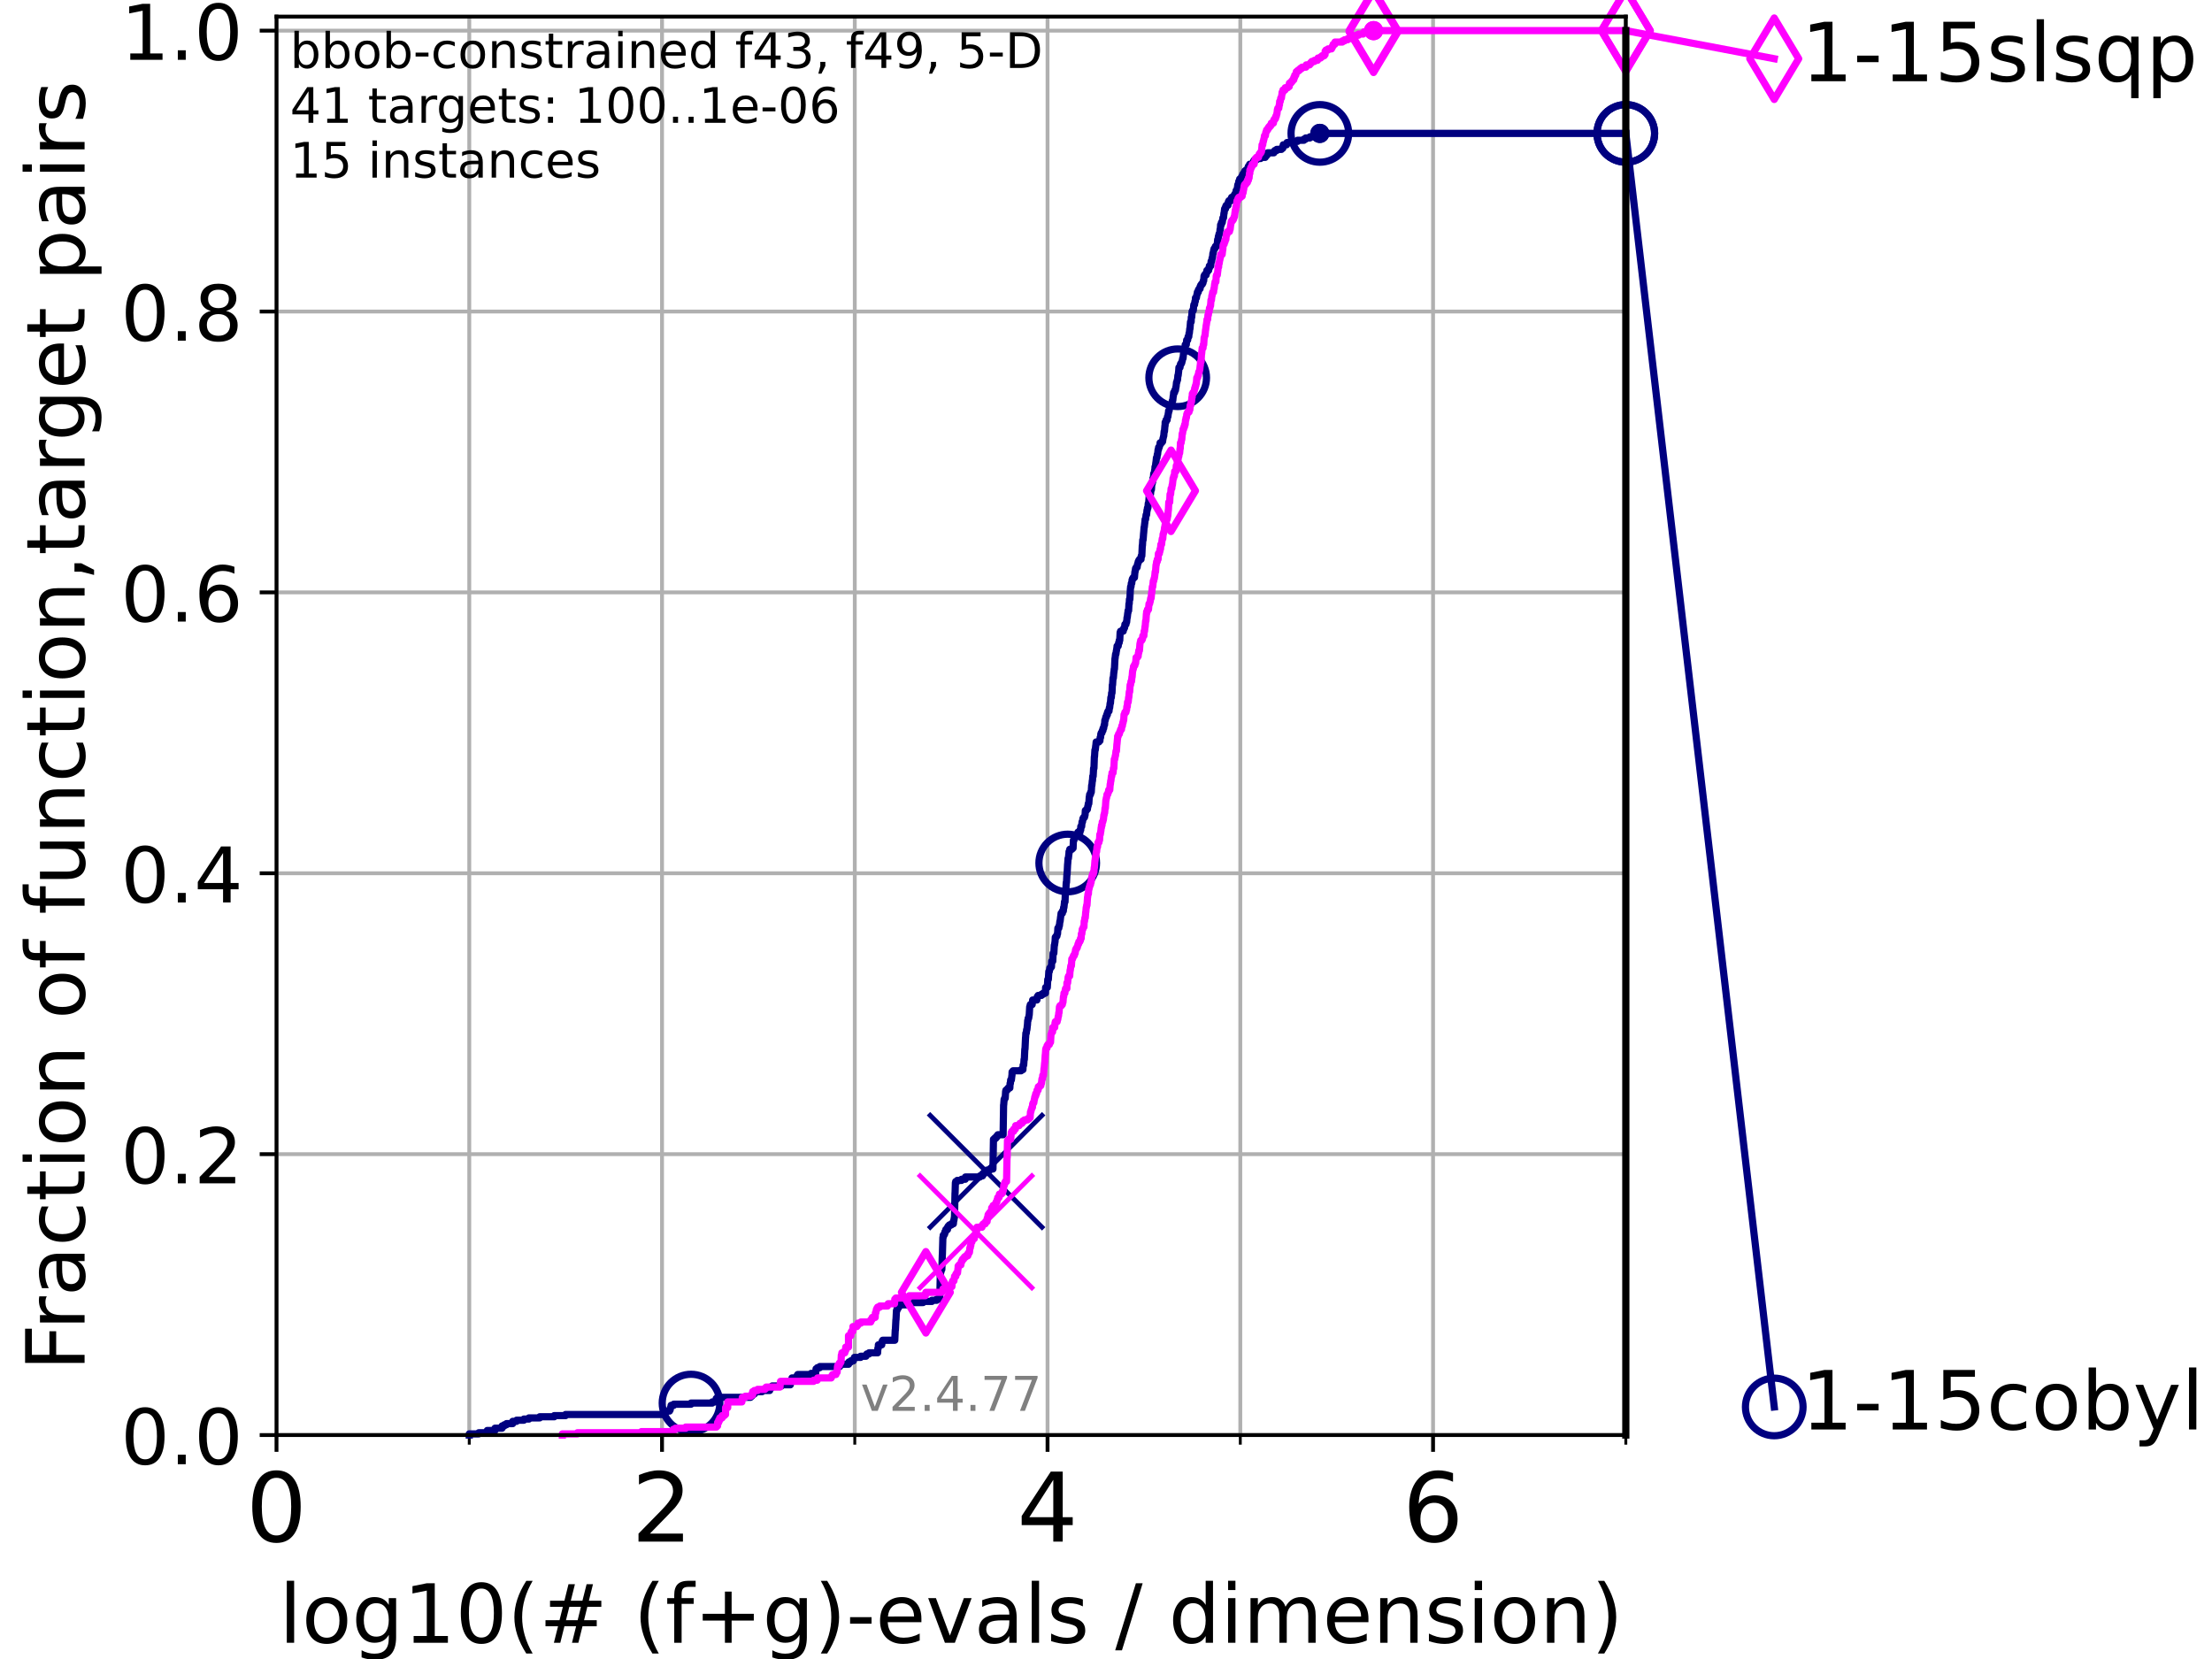 <?xml version="1.0" encoding="utf-8" standalone="no"?>
<!DOCTYPE svg PUBLIC "-//W3C//DTD SVG 1.1//EN"
  "http://www.w3.org/Graphics/SVG/1.1/DTD/svg11.dtd">
<!-- Created with matplotlib (https://matplotlib.org/) -->
<svg height="345.6pt" version="1.1" viewBox="0 0 460.8 345.6" width="460.8pt" xmlns="http://www.w3.org/2000/svg" xmlns:xlink="http://www.w3.org/1999/xlink">
 <defs>
  <style type="text/css">*{stroke-linecap:butt;stroke-linejoin:round;}</style>
 </defs>
 <g id="figure_1">
  <g id="patch_1">
   <path d="M 0 345.6 
L 460.8 345.6 
L 460.8 0 
L 0 0 
z
" style="fill:#ffffff;"/>
  </g>
  <g id="axes_1">
   <g id="patch_2">
    <path d="M 57.6 298.944 
L 338.688 298.944 
L 338.688 3.456 
L 57.6 3.456 
z
" style="fill:#ffffff;"/>
   </g>
   <g id="matplotlib.axis_1">
    <g id="xtick_1">
     <g id="line2d_1">
      <path clip-path="url(#pb10e5ce441)" d="M 57.6 298.944 
L 57.6 3.456 
" style="fill:none;stroke:#b0b0b0;stroke-linecap:square;stroke-width:0.8;"/>
     </g>
     <g id="line2d_2">
      <defs>
       <path d="M 0 0 
L 0 3.5 
" id="mac00866ca8" style="stroke:#000000;stroke-width:0.8;"/>
      </defs>
      <g>
       <use style="stroke:#000000;stroke-width:0.8;" x="57.6" xlink:href="#mac00866ca8" y="298.944"/>
      </g>
     </g>
     <g id="text_1">
      <!-- 0 -->
      <g transform="translate(51.237 321.141)scale(0.2 -0.2)">
       <defs>
        <path d="M 31.781 66.406 
Q 24.172 66.406 20.328 58.906 
Q 16.5 51.422 16.5 36.375 
Q 16.5 21.391 20.328 13.891 
Q 24.172 6.391 31.781 6.391 
Q 39.453 6.391 43.281 13.891 
Q 47.125 21.391 47.125 36.375 
Q 47.125 51.422 43.281 58.906 
Q 39.453 66.406 31.781 66.406 
z
M 31.781 74.219 
Q 44.047 74.219 50.516 64.516 
Q 56.984 54.828 56.984 36.375 
Q 56.984 17.969 50.516 8.266 
Q 44.047 -1.422 31.781 -1.422 
Q 19.531 -1.422 13.062 8.266 
Q 6.594 17.969 6.594 36.375 
Q 6.594 54.828 13.062 64.516 
Q 19.531 74.219 31.781 74.219 
z
" id="DejaVuSans-48"/>
       </defs>
       <use xlink:href="#DejaVuSans-48"/>
      </g>
     </g>
    </g>
    <g id="xtick_2">
     <g id="line2d_3">
      <path clip-path="url(#pb10e5ce441)" d="M 137.911 298.944 
L 137.911 3.456 
" style="fill:none;stroke:#b0b0b0;stroke-linecap:square;stroke-width:0.8;"/>
     </g>
     <g id="line2d_4">
      <g>
       <use style="stroke:#000000;stroke-width:0.8;" x="137.911" xlink:href="#mac00866ca8" y="298.944"/>
      </g>
     </g>
     <g id="text_2">
      <!-- 2 -->
      <g transform="translate(131.548 321.141)scale(0.2 -0.2)">
       <defs>
        <path d="M 19.188 8.297 
L 53.609 8.297 
L 53.609 0 
L 7.328 0 
L 7.328 8.297 
Q 12.938 14.109 22.625 23.891 
Q 32.328 33.688 34.812 36.531 
Q 39.547 41.844 41.422 45.531 
Q 43.312 49.219 43.312 52.781 
Q 43.312 58.594 39.234 62.25 
Q 35.156 65.922 28.609 65.922 
Q 23.969 65.922 18.812 64.312 
Q 13.672 62.703 7.812 59.422 
L 7.812 69.391 
Q 13.766 71.781 18.938 73 
Q 24.125 74.219 28.422 74.219 
Q 39.75 74.219 46.484 68.547 
Q 53.219 62.891 53.219 53.422 
Q 53.219 48.922 51.531 44.891 
Q 49.859 40.875 45.406 35.406 
Q 44.188 33.984 37.641 27.219 
Q 31.109 20.453 19.188 8.297 
z
" id="DejaVuSans-50"/>
       </defs>
       <use xlink:href="#DejaVuSans-50"/>
      </g>
     </g>
    </g>
    <g id="xtick_3">
     <g id="line2d_5">
      <path clip-path="url(#pb10e5ce441)" d="M 218.222 298.944 
L 218.222 3.456 
" style="fill:none;stroke:#b0b0b0;stroke-linecap:square;stroke-width:0.8;"/>
     </g>
     <g id="line2d_6">
      <g>
       <use style="stroke:#000000;stroke-width:0.8;" x="218.222" xlink:href="#mac00866ca8" y="298.944"/>
      </g>
     </g>
     <g id="text_3">
      <!-- 4 -->
      <g transform="translate(211.859 321.141)scale(0.2 -0.2)">
       <defs>
        <path d="M 37.797 64.312 
L 12.891 25.391 
L 37.797 25.391 
z
M 35.203 72.906 
L 47.609 72.906 
L 47.609 25.391 
L 58.016 25.391 
L 58.016 17.188 
L 47.609 17.188 
L 47.609 0 
L 37.797 0 
L 37.797 17.188 
L 4.891 17.188 
L 4.891 26.703 
z
" id="DejaVuSans-52"/>
       </defs>
       <use xlink:href="#DejaVuSans-52"/>
      </g>
     </g>
    </g>
    <g id="xtick_4">
     <g id="line2d_7">
      <path clip-path="url(#pb10e5ce441)" d="M 298.533 298.944 
L 298.533 3.456 
" style="fill:none;stroke:#b0b0b0;stroke-linecap:square;stroke-width:0.8;"/>
     </g>
     <g id="line2d_8">
      <g>
       <use style="stroke:#000000;stroke-width:0.8;" x="298.533" xlink:href="#mac00866ca8" y="298.944"/>
      </g>
     </g>
     <g id="text_4">
      <!-- 6 -->
      <g transform="translate(292.17 321.141)scale(0.2 -0.2)">
       <defs>
        <path d="M 33.016 40.375 
Q 26.375 40.375 22.484 35.828 
Q 18.609 31.297 18.609 23.391 
Q 18.609 15.531 22.484 10.953 
Q 26.375 6.391 33.016 6.391 
Q 39.656 6.391 43.531 10.953 
Q 47.406 15.531 47.406 23.391 
Q 47.406 31.297 43.531 35.828 
Q 39.656 40.375 33.016 40.375 
z
M 52.594 71.297 
L 52.594 62.312 
Q 48.875 64.062 45.094 64.984 
Q 41.312 65.922 37.594 65.922 
Q 27.828 65.922 22.672 59.328 
Q 17.531 52.734 16.797 39.406 
Q 19.672 43.656 24.016 45.922 
Q 28.375 48.188 33.594 48.188 
Q 44.578 48.188 50.953 41.516 
Q 57.328 34.859 57.328 23.391 
Q 57.328 12.156 50.688 5.359 
Q 44.047 -1.422 33.016 -1.422 
Q 20.359 -1.422 13.672 8.266 
Q 6.984 17.969 6.984 36.375 
Q 6.984 53.656 15.188 63.938 
Q 23.391 74.219 37.203 74.219 
Q 40.922 74.219 44.703 73.484 
Q 48.484 72.75 52.594 71.297 
z
" id="DejaVuSans-54"/>
       </defs>
       <use xlink:href="#DejaVuSans-54"/>
      </g>
     </g>
    </g>
    <g id="xtick_5">
     <g id="line2d_9">
      <path clip-path="url(#pb10e5ce441)" d="M 97.755 298.944 
L 97.755 3.456 
" style="fill:none;stroke:#b0b0b0;stroke-linecap:square;stroke-width:0.8;"/>
     </g>
     <g id="line2d_10">
      <defs>
       <path d="M 0 0 
L 0 2 
" id="me61d1a7a7e" style="stroke:#000000;stroke-width:0.6;"/>
      </defs>
      <g>
       <use style="stroke:#000000;stroke-width:0.6;" x="97.755" xlink:href="#me61d1a7a7e" y="298.944"/>
      </g>
     </g>
    </g>
    <g id="xtick_6">
     <g id="line2d_11">
      <path clip-path="url(#pb10e5ce441)" d="M 178.066 298.944 
L 178.066 3.456 
" style="fill:none;stroke:#b0b0b0;stroke-linecap:square;stroke-width:0.8;"/>
     </g>
     <g id="line2d_12">
      <g>
       <use style="stroke:#000000;stroke-width:0.6;" x="178.066" xlink:href="#me61d1a7a7e" y="298.944"/>
      </g>
     </g>
    </g>
    <g id="xtick_7">
     <g id="line2d_13">
      <path clip-path="url(#pb10e5ce441)" d="M 258.377 298.944 
L 258.377 3.456 
" style="fill:none;stroke:#b0b0b0;stroke-linecap:square;stroke-width:0.8;"/>
     </g>
     <g id="line2d_14">
      <g>
       <use style="stroke:#000000;stroke-width:0.6;" x="258.377" xlink:href="#me61d1a7a7e" y="298.944"/>
      </g>
     </g>
    </g>
    <g id="xtick_8">
     <g id="line2d_15">
      <path clip-path="url(#pb10e5ce441)" d="M 338.688 298.944 
L 338.688 3.456 
" style="fill:none;stroke:#b0b0b0;stroke-linecap:square;stroke-width:0.8;"/>
     </g>
     <g id="line2d_16">
      <g>
       <use style="stroke:#000000;stroke-width:0.6;" x="338.688" xlink:href="#me61d1a7a7e" y="298.944"/>
      </g>
     </g>
    </g>
    <g id="text_5">
     <!-- log10(# (f+g)-evals / dimension) -->
     <g transform="translate(58.145 342.218)scale(0.17 -0.17)">
      <defs>
       <path d="M 9.422 75.984 
L 18.406 75.984 
L 18.406 0 
L 9.422 0 
z
" id="DejaVuSans-108"/>
       <path d="M 30.609 48.391 
Q 23.391 48.391 19.188 42.75 
Q 14.984 37.109 14.984 27.297 
Q 14.984 17.484 19.156 11.844 
Q 23.344 6.203 30.609 6.203 
Q 37.797 6.203 41.984 11.859 
Q 46.188 17.531 46.188 27.297 
Q 46.188 37.016 41.984 42.703 
Q 37.797 48.391 30.609 48.391 
z
M 30.609 56 
Q 42.328 56 49.016 48.375 
Q 55.719 40.766 55.719 27.297 
Q 55.719 13.875 49.016 6.219 
Q 42.328 -1.422 30.609 -1.422 
Q 18.844 -1.422 12.172 6.219 
Q 5.516 13.875 5.516 27.297 
Q 5.516 40.766 12.172 48.375 
Q 18.844 56 30.609 56 
z
" id="DejaVuSans-111"/>
       <path d="M 45.406 27.984 
Q 45.406 37.75 41.375 43.109 
Q 37.359 48.484 30.078 48.484 
Q 22.859 48.484 18.828 43.109 
Q 14.797 37.75 14.797 27.984 
Q 14.797 18.266 18.828 12.891 
Q 22.859 7.516 30.078 7.516 
Q 37.359 7.516 41.375 12.891 
Q 45.406 18.266 45.406 27.984 
z
M 54.391 6.781 
Q 54.391 -7.172 48.188 -13.984 
Q 42 -20.797 29.203 -20.797 
Q 24.469 -20.797 20.266 -20.094 
Q 16.062 -19.391 12.109 -17.922 
L 12.109 -9.188 
Q 16.062 -11.328 19.922 -12.344 
Q 23.781 -13.375 27.781 -13.375 
Q 36.625 -13.375 41.016 -8.766 
Q 45.406 -4.156 45.406 5.172 
L 45.406 9.625 
Q 42.625 4.781 38.281 2.391 
Q 33.938 0 27.875 0 
Q 17.828 0 11.672 7.656 
Q 5.516 15.328 5.516 27.984 
Q 5.516 40.672 11.672 48.328 
Q 17.828 56 27.875 56 
Q 33.938 56 38.281 53.609 
Q 42.625 51.219 45.406 46.391 
L 45.406 54.688 
L 54.391 54.688 
z
" id="DejaVuSans-103"/>
       <path d="M 12.406 8.297 
L 28.516 8.297 
L 28.516 63.922 
L 10.984 60.406 
L 10.984 69.391 
L 28.422 72.906 
L 38.281 72.906 
L 38.281 8.297 
L 54.391 8.297 
L 54.391 0 
L 12.406 0 
z
" id="DejaVuSans-49"/>
       <path d="M 31 75.875 
Q 24.469 64.656 21.281 53.656 
Q 18.109 42.672 18.109 31.391 
Q 18.109 20.125 21.312 9.062 
Q 24.516 -2 31 -13.188 
L 23.188 -13.188 
Q 15.875 -1.703 12.234 9.375 
Q 8.594 20.453 8.594 31.391 
Q 8.594 42.281 12.203 53.312 
Q 15.828 64.359 23.188 75.875 
z
" id="DejaVuSans-40"/>
       <path d="M 51.125 44 
L 36.922 44 
L 32.812 27.688 
L 47.125 27.688 
z
M 43.797 71.781 
L 38.719 51.516 
L 52.984 51.516 
L 58.109 71.781 
L 65.922 71.781 
L 60.891 51.516 
L 76.125 51.516 
L 76.125 44 
L 58.984 44 
L 54.984 27.688 
L 70.516 27.688 
L 70.516 20.219 
L 53.078 20.219 
L 48 0 
L 40.188 0 
L 45.219 20.219 
L 30.906 20.219 
L 25.875 0 
L 18.016 0 
L 23.094 20.219 
L 7.719 20.219 
L 7.719 27.688 
L 24.906 27.688 
L 29 44 
L 13.281 44 
L 13.281 51.516 
L 30.906 51.516 
L 35.891 71.781 
z
" id="DejaVuSans-35"/>
       <path id="DejaVuSans-32"/>
       <path d="M 37.109 75.984 
L 37.109 68.5 
L 28.516 68.5 
Q 23.688 68.5 21.797 66.547 
Q 19.922 64.594 19.922 59.516 
L 19.922 54.688 
L 34.719 54.688 
L 34.719 47.703 
L 19.922 47.703 
L 19.922 0 
L 10.891 0 
L 10.891 47.703 
L 2.297 47.703 
L 2.297 54.688 
L 10.891 54.688 
L 10.891 58.5 
Q 10.891 67.625 15.141 71.797 
Q 19.391 75.984 28.609 75.984 
z
" id="DejaVuSans-102"/>
       <path d="M 46 62.703 
L 46 35.5 
L 73.188 35.5 
L 73.188 27.203 
L 46 27.203 
L 46 0 
L 37.797 0 
L 37.797 27.203 
L 10.594 27.203 
L 10.594 35.5 
L 37.797 35.5 
L 37.797 62.703 
z
" id="DejaVuSans-43"/>
       <path d="M 8.016 75.875 
L 15.828 75.875 
Q 23.141 64.359 26.781 53.312 
Q 30.422 42.281 30.422 31.391 
Q 30.422 20.453 26.781 9.375 
Q 23.141 -1.703 15.828 -13.188 
L 8.016 -13.188 
Q 14.5 -2 17.703 9.062 
Q 20.906 20.125 20.906 31.391 
Q 20.906 42.672 17.703 53.656 
Q 14.5 64.656 8.016 75.875 
z
" id="DejaVuSans-41"/>
       <path d="M 4.891 31.391 
L 31.203 31.391 
L 31.203 23.391 
L 4.891 23.391 
z
" id="DejaVuSans-45"/>
       <path d="M 56.203 29.594 
L 56.203 25.203 
L 14.891 25.203 
Q 15.484 15.922 20.484 11.062 
Q 25.484 6.203 34.422 6.203 
Q 39.594 6.203 44.453 7.469 
Q 49.312 8.734 54.109 11.281 
L 54.109 2.781 
Q 49.266 0.734 44.188 -0.344 
Q 39.109 -1.422 33.891 -1.422 
Q 20.797 -1.422 13.156 6.188 
Q 5.516 13.812 5.516 26.812 
Q 5.516 40.234 12.766 48.109 
Q 20.016 56 32.328 56 
Q 43.359 56 49.781 48.891 
Q 56.203 41.797 56.203 29.594 
z
M 47.219 32.234 
Q 47.125 39.594 43.094 43.984 
Q 39.062 48.391 32.422 48.391 
Q 24.906 48.391 20.391 44.141 
Q 15.875 39.891 15.188 32.172 
z
" id="DejaVuSans-101"/>
       <path d="M 2.984 54.688 
L 12.5 54.688 
L 29.594 8.797 
L 46.688 54.688 
L 56.203 54.688 
L 35.688 0 
L 23.484 0 
z
" id="DejaVuSans-118"/>
       <path d="M 34.281 27.484 
Q 23.391 27.484 19.188 25 
Q 14.984 22.516 14.984 16.5 
Q 14.984 11.719 18.141 8.906 
Q 21.297 6.109 26.703 6.109 
Q 34.188 6.109 38.703 11.406 
Q 43.219 16.703 43.219 25.484 
L 43.219 27.484 
z
M 52.203 31.203 
L 52.203 0 
L 43.219 0 
L 43.219 8.297 
Q 40.141 3.328 35.547 0.953 
Q 30.953 -1.422 24.312 -1.422 
Q 15.922 -1.422 10.953 3.297 
Q 6 8.016 6 15.922 
Q 6 25.141 12.172 29.828 
Q 18.359 34.516 30.609 34.516 
L 43.219 34.516 
L 43.219 35.406 
Q 43.219 41.609 39.141 45 
Q 35.062 48.391 27.688 48.391 
Q 23 48.391 18.547 47.266 
Q 14.109 46.141 10.016 43.891 
L 10.016 52.203 
Q 14.938 54.109 19.578 55.047 
Q 24.219 56 28.609 56 
Q 40.484 56 46.344 49.844 
Q 52.203 43.703 52.203 31.203 
z
" id="DejaVuSans-97"/>
       <path d="M 44.281 53.078 
L 44.281 44.578 
Q 40.484 46.531 36.375 47.5 
Q 32.281 48.484 27.875 48.484 
Q 21.188 48.484 17.844 46.438 
Q 14.5 44.391 14.5 40.281 
Q 14.5 37.156 16.891 35.375 
Q 19.281 33.594 26.516 31.984 
L 29.594 31.297 
Q 39.156 29.25 43.188 25.516 
Q 47.219 21.781 47.219 15.094 
Q 47.219 7.469 41.188 3.016 
Q 35.156 -1.422 24.609 -1.422 
Q 20.219 -1.422 15.453 -0.562 
Q 10.688 0.297 5.422 2 
L 5.422 11.281 
Q 10.406 8.688 15.234 7.391 
Q 20.062 6.109 24.812 6.109 
Q 31.156 6.109 34.562 8.281 
Q 37.984 10.453 37.984 14.406 
Q 37.984 18.062 35.516 20.016 
Q 33.062 21.969 24.703 23.781 
L 21.578 24.516 
Q 13.234 26.266 9.516 29.906 
Q 5.812 33.547 5.812 39.891 
Q 5.812 47.609 11.281 51.797 
Q 16.75 56 26.812 56 
Q 31.781 56 36.172 55.266 
Q 40.578 54.547 44.281 53.078 
z
" id="DejaVuSans-115"/>
       <path d="M 25.391 72.906 
L 33.688 72.906 
L 8.297 -9.281 
L 0 -9.281 
z
" id="DejaVuSans-47"/>
       <path d="M 45.406 46.391 
L 45.406 75.984 
L 54.391 75.984 
L 54.391 0 
L 45.406 0 
L 45.406 8.203 
Q 42.578 3.328 38.25 0.953 
Q 33.938 -1.422 27.875 -1.422 
Q 17.969 -1.422 11.734 6.484 
Q 5.516 14.406 5.516 27.297 
Q 5.516 40.188 11.734 48.094 
Q 17.969 56 27.875 56 
Q 33.938 56 38.25 53.625 
Q 42.578 51.266 45.406 46.391 
z
M 14.797 27.297 
Q 14.797 17.391 18.875 11.75 
Q 22.953 6.109 30.078 6.109 
Q 37.203 6.109 41.297 11.75 
Q 45.406 17.391 45.406 27.297 
Q 45.406 37.203 41.297 42.844 
Q 37.203 48.484 30.078 48.484 
Q 22.953 48.484 18.875 42.844 
Q 14.797 37.203 14.797 27.297 
z
" id="DejaVuSans-100"/>
       <path d="M 9.422 54.688 
L 18.406 54.688 
L 18.406 0 
L 9.422 0 
z
M 9.422 75.984 
L 18.406 75.984 
L 18.406 64.594 
L 9.422 64.594 
z
" id="DejaVuSans-105"/>
       <path d="M 52 44.188 
Q 55.375 50.25 60.062 53.125 
Q 64.75 56 71.094 56 
Q 79.641 56 84.281 50.016 
Q 88.922 44.047 88.922 33.016 
L 88.922 0 
L 79.891 0 
L 79.891 32.719 
Q 79.891 40.578 77.094 44.375 
Q 74.312 48.188 68.609 48.188 
Q 61.625 48.188 57.562 43.547 
Q 53.516 38.922 53.516 30.906 
L 53.516 0 
L 44.484 0 
L 44.484 32.719 
Q 44.484 40.625 41.703 44.406 
Q 38.922 48.188 33.109 48.188 
Q 26.219 48.188 22.156 43.531 
Q 18.109 38.875 18.109 30.906 
L 18.109 0 
L 9.078 0 
L 9.078 54.688 
L 18.109 54.688 
L 18.109 46.188 
Q 21.188 51.219 25.484 53.609 
Q 29.781 56 35.688 56 
Q 41.656 56 45.828 52.969 
Q 50 49.953 52 44.188 
z
" id="DejaVuSans-109"/>
       <path d="M 54.891 33.016 
L 54.891 0 
L 45.906 0 
L 45.906 32.719 
Q 45.906 40.484 42.875 44.328 
Q 39.844 48.188 33.797 48.188 
Q 26.516 48.188 22.312 43.547 
Q 18.109 38.922 18.109 30.906 
L 18.109 0 
L 9.078 0 
L 9.078 54.688 
L 18.109 54.688 
L 18.109 46.188 
Q 21.344 51.125 25.703 53.562 
Q 30.078 56 35.797 56 
Q 45.219 56 50.047 50.172 
Q 54.891 44.344 54.891 33.016 
z
" id="DejaVuSans-110"/>
      </defs>
      <use xlink:href="#DejaVuSans-108"/>
      <use x="27.783" xlink:href="#DejaVuSans-111"/>
      <use x="88.965" xlink:href="#DejaVuSans-103"/>
      <use x="152.441" xlink:href="#DejaVuSans-49"/>
      <use x="216.064" xlink:href="#DejaVuSans-48"/>
      <use x="279.688" xlink:href="#DejaVuSans-40"/>
      <use x="318.701" xlink:href="#DejaVuSans-35"/>
      <use x="402.49" xlink:href="#DejaVuSans-32"/>
      <use x="434.277" xlink:href="#DejaVuSans-40"/>
      <use x="473.291" xlink:href="#DejaVuSans-102"/>
      <use x="508.496" xlink:href="#DejaVuSans-43"/>
      <use x="592.285" xlink:href="#DejaVuSans-103"/>
      <use x="655.762" xlink:href="#DejaVuSans-41"/>
      <use x="694.775" xlink:href="#DejaVuSans-45"/>
      <use x="730.859" xlink:href="#DejaVuSans-101"/>
      <use x="792.383" xlink:href="#DejaVuSans-118"/>
      <use x="851.562" xlink:href="#DejaVuSans-97"/>
      <use x="912.842" xlink:href="#DejaVuSans-108"/>
      <use x="940.625" xlink:href="#DejaVuSans-115"/>
      <use x="992.725" xlink:href="#DejaVuSans-32"/>
      <use x="1024.512" xlink:href="#DejaVuSans-47"/>
      <use x="1058.203" xlink:href="#DejaVuSans-32"/>
      <use x="1089.99" xlink:href="#DejaVuSans-100"/>
      <use x="1153.467" xlink:href="#DejaVuSans-105"/>
      <use x="1181.25" xlink:href="#DejaVuSans-109"/>
      <use x="1278.662" xlink:href="#DejaVuSans-101"/>
      <use x="1340.186" xlink:href="#DejaVuSans-110"/>
      <use x="1403.564" xlink:href="#DejaVuSans-115"/>
      <use x="1455.664" xlink:href="#DejaVuSans-105"/>
      <use x="1483.447" xlink:href="#DejaVuSans-111"/>
      <use x="1544.629" xlink:href="#DejaVuSans-110"/>
      <use x="1608.008" xlink:href="#DejaVuSans-41"/>
     </g>
    </g>
   </g>
   <g id="matplotlib.axis_2">
    <g id="ytick_1">
     <g id="line2d_17">
      <path clip-path="url(#pb10e5ce441)" d="M 57.6 298.944 
L 338.688 298.944 
" style="fill:none;stroke:#b0b0b0;stroke-linecap:square;stroke-width:0.8;"/>
     </g>
     <g id="line2d_18">
      <defs>
       <path d="M 0 0 
L -3.5 0 
" id="m7c67518d7f" style="stroke:#000000;stroke-width:0.8;"/>
      </defs>
      <g>
       <use style="stroke:#000000;stroke-width:0.8;" x="57.6" xlink:href="#m7c67518d7f" y="298.944"/>
      </g>
     </g>
     <g id="text_6">
      <!-- 0.0 -->
      <g transform="translate(25.155 305.023)scale(0.16 -0.16)">
       <defs>
        <path d="M 10.688 12.406 
L 21 12.406 
L 21 0 
L 10.688 0 
z
" id="DejaVuSans-46"/>
       </defs>
       <use xlink:href="#DejaVuSans-48"/>
       <use x="63.623" xlink:href="#DejaVuSans-46"/>
       <use x="95.41" xlink:href="#DejaVuSans-48"/>
      </g>
     </g>
    </g>
    <g id="ytick_2">
     <g id="line2d_19">
      <path clip-path="url(#pb10e5ce441)" d="M 57.6 240.432 
L 338.688 240.432 
" style="fill:none;stroke:#b0b0b0;stroke-linecap:square;stroke-width:0.8;"/>
     </g>
     <g id="line2d_20">
      <g>
       <use style="stroke:#000000;stroke-width:0.8;" x="57.6" xlink:href="#m7c67518d7f" y="240.432"/>
      </g>
     </g>
     <g id="text_7">
      <!-- 0.2 -->
      <g transform="translate(25.155 246.51)scale(0.16 -0.16)">
       <use xlink:href="#DejaVuSans-48"/>
       <use x="63.623" xlink:href="#DejaVuSans-46"/>
       <use x="95.41" xlink:href="#DejaVuSans-50"/>
      </g>
     </g>
    </g>
    <g id="ytick_3">
     <g id="line2d_21">
      <path clip-path="url(#pb10e5ce441)" d="M 57.6 181.919 
L 338.688 181.919 
" style="fill:none;stroke:#b0b0b0;stroke-linecap:square;stroke-width:0.8;"/>
     </g>
     <g id="line2d_22">
      <g>
       <use style="stroke:#000000;stroke-width:0.8;" x="57.6" xlink:href="#m7c67518d7f" y="181.919"/>
      </g>
     </g>
     <g id="text_8">
      <!-- 0.4 -->
      <g transform="translate(25.155 187.998)scale(0.16 -0.16)">
       <use xlink:href="#DejaVuSans-48"/>
       <use x="63.623" xlink:href="#DejaVuSans-46"/>
       <use x="95.41" xlink:href="#DejaVuSans-52"/>
      </g>
     </g>
    </g>
    <g id="ytick_4">
     <g id="line2d_23">
      <path clip-path="url(#pb10e5ce441)" d="M 57.6 123.407 
L 338.688 123.407 
" style="fill:none;stroke:#b0b0b0;stroke-linecap:square;stroke-width:0.8;"/>
     </g>
     <g id="line2d_24">
      <g>
       <use style="stroke:#000000;stroke-width:0.8;" x="57.6" xlink:href="#m7c67518d7f" y="123.407"/>
      </g>
     </g>
     <g id="text_9">
      <!-- 0.6 -->
      <g transform="translate(25.155 129.485)scale(0.16 -0.16)">
       <use xlink:href="#DejaVuSans-48"/>
       <use x="63.623" xlink:href="#DejaVuSans-46"/>
       <use x="95.41" xlink:href="#DejaVuSans-54"/>
      </g>
     </g>
    </g>
    <g id="ytick_5">
     <g id="line2d_25">
      <path clip-path="url(#pb10e5ce441)" d="M 57.6 64.894 
L 338.688 64.894 
" style="fill:none;stroke:#b0b0b0;stroke-linecap:square;stroke-width:0.8;"/>
     </g>
     <g id="line2d_26">
      <g>
       <use style="stroke:#000000;stroke-width:0.8;" x="57.6" xlink:href="#m7c67518d7f" y="64.894"/>
      </g>
     </g>
     <g id="text_10">
      <!-- 0.8 -->
      <g transform="translate(25.155 70.973)scale(0.16 -0.16)">
       <defs>
        <path d="M 31.781 34.625 
Q 24.75 34.625 20.719 30.859 
Q 16.703 27.094 16.703 20.516 
Q 16.703 13.922 20.719 10.156 
Q 24.75 6.391 31.781 6.391 
Q 38.812 6.391 42.859 10.172 
Q 46.922 13.969 46.922 20.516 
Q 46.922 27.094 42.891 30.859 
Q 38.875 34.625 31.781 34.625 
z
M 21.922 38.812 
Q 15.578 40.375 12.031 44.719 
Q 8.5 49.078 8.5 55.328 
Q 8.5 64.062 14.719 69.141 
Q 20.953 74.219 31.781 74.219 
Q 42.672 74.219 48.875 69.141 
Q 55.078 64.062 55.078 55.328 
Q 55.078 49.078 51.531 44.719 
Q 48 40.375 41.703 38.812 
Q 48.828 37.156 52.797 32.312 
Q 56.781 27.484 56.781 20.516 
Q 56.781 9.906 50.312 4.234 
Q 43.844 -1.422 31.781 -1.422 
Q 19.734 -1.422 13.25 4.234 
Q 6.781 9.906 6.781 20.516 
Q 6.781 27.484 10.781 32.312 
Q 14.797 37.156 21.922 38.812 
z
M 18.312 54.391 
Q 18.312 48.734 21.844 45.562 
Q 25.391 42.391 31.781 42.391 
Q 38.141 42.391 41.719 45.562 
Q 45.312 48.734 45.312 54.391 
Q 45.312 60.062 41.719 63.234 
Q 38.141 66.406 31.781 66.406 
Q 25.391 66.406 21.844 63.234 
Q 18.312 60.062 18.312 54.391 
z
" id="DejaVuSans-56"/>
       </defs>
       <use xlink:href="#DejaVuSans-48"/>
       <use x="63.623" xlink:href="#DejaVuSans-46"/>
       <use x="95.41" xlink:href="#DejaVuSans-56"/>
      </g>
     </g>
    </g>
    <g id="ytick_6">
     <g id="line2d_27">
      <path clip-path="url(#pb10e5ce441)" d="M 57.6 6.382 
L 338.688 6.382 
" style="fill:none;stroke:#b0b0b0;stroke-linecap:square;stroke-width:0.8;"/>
     </g>
     <g id="line2d_28">
      <g>
       <use style="stroke:#000000;stroke-width:0.8;" x="57.6" xlink:href="#m7c67518d7f" y="6.382"/>
      </g>
     </g>
     <g id="text_11">
      <!-- 1.0 -->
      <g transform="translate(25.155 12.46)scale(0.16 -0.16)">
       <use xlink:href="#DejaVuSans-49"/>
       <use x="63.623" xlink:href="#DejaVuSans-46"/>
       <use x="95.41" xlink:href="#DejaVuSans-48"/>
      </g>
     </g>
    </g>
    <g id="text_12">
     <!-- Fraction of function,target pairs -->
     <g transform="translate(17.62 285.585)rotate(-90)scale(0.17 -0.17)">
      <defs>
       <path d="M 9.812 72.906 
L 51.703 72.906 
L 51.703 64.594 
L 19.672 64.594 
L 19.672 43.109 
L 48.578 43.109 
L 48.578 34.812 
L 19.672 34.812 
L 19.672 0 
L 9.812 0 
z
" id="DejaVuSans-70"/>
       <path d="M 41.109 46.297 
Q 39.594 47.172 37.812 47.578 
Q 36.031 48 33.891 48 
Q 26.266 48 22.188 43.047 
Q 18.109 38.094 18.109 28.812 
L 18.109 0 
L 9.078 0 
L 9.078 54.688 
L 18.109 54.688 
L 18.109 46.188 
Q 20.953 51.172 25.484 53.578 
Q 30.031 56 36.531 56 
Q 37.453 56 38.578 55.875 
Q 39.703 55.766 41.062 55.516 
z
" id="DejaVuSans-114"/>
       <path d="M 48.781 52.594 
L 48.781 44.188 
Q 44.969 46.297 41.141 47.344 
Q 37.312 48.391 33.406 48.391 
Q 24.656 48.391 19.812 42.844 
Q 14.984 37.312 14.984 27.297 
Q 14.984 17.281 19.812 11.734 
Q 24.656 6.203 33.406 6.203 
Q 37.312 6.203 41.141 7.25 
Q 44.969 8.297 48.781 10.406 
L 48.781 2.094 
Q 45.016 0.344 40.984 -0.531 
Q 36.969 -1.422 32.422 -1.422 
Q 20.062 -1.422 12.781 6.344 
Q 5.516 14.109 5.516 27.297 
Q 5.516 40.672 12.859 48.328 
Q 20.219 56 33.016 56 
Q 37.156 56 41.109 55.141 
Q 45.062 54.297 48.781 52.594 
z
" id="DejaVuSans-99"/>
       <path d="M 18.312 70.219 
L 18.312 54.688 
L 36.812 54.688 
L 36.812 47.703 
L 18.312 47.703 
L 18.312 18.016 
Q 18.312 11.328 20.141 9.422 
Q 21.969 7.516 27.594 7.516 
L 36.812 7.516 
L 36.812 0 
L 27.594 0 
Q 17.188 0 13.234 3.875 
Q 9.281 7.766 9.281 18.016 
L 9.281 47.703 
L 2.688 47.703 
L 2.688 54.688 
L 9.281 54.688 
L 9.281 70.219 
z
" id="DejaVuSans-116"/>
       <path d="M 8.5 21.578 
L 8.5 54.688 
L 17.484 54.688 
L 17.484 21.922 
Q 17.484 14.156 20.5 10.266 
Q 23.531 6.391 29.594 6.391 
Q 36.859 6.391 41.078 11.031 
Q 45.312 15.672 45.312 23.688 
L 45.312 54.688 
L 54.297 54.688 
L 54.297 0 
L 45.312 0 
L 45.312 8.406 
Q 42.047 3.422 37.719 1 
Q 33.406 -1.422 27.688 -1.422 
Q 18.266 -1.422 13.375 4.438 
Q 8.5 10.297 8.5 21.578 
z
M 31.109 56 
z
" id="DejaVuSans-117"/>
       <path d="M 11.719 12.406 
L 22.016 12.406 
L 22.016 4 
L 14.016 -11.625 
L 7.719 -11.625 
L 11.719 4 
z
" id="DejaVuSans-44"/>
       <path d="M 18.109 8.203 
L 18.109 -20.797 
L 9.078 -20.797 
L 9.078 54.688 
L 18.109 54.688 
L 18.109 46.391 
Q 20.953 51.266 25.266 53.625 
Q 29.594 56 35.594 56 
Q 45.562 56 51.781 48.094 
Q 58.016 40.188 58.016 27.297 
Q 58.016 14.406 51.781 6.484 
Q 45.562 -1.422 35.594 -1.422 
Q 29.594 -1.422 25.266 0.953 
Q 20.953 3.328 18.109 8.203 
z
M 48.688 27.297 
Q 48.688 37.203 44.609 42.844 
Q 40.531 48.484 33.406 48.484 
Q 26.266 48.484 22.188 42.844 
Q 18.109 37.203 18.109 27.297 
Q 18.109 17.391 22.188 11.75 
Q 26.266 6.109 33.406 6.109 
Q 40.531 6.109 44.609 11.75 
Q 48.688 17.391 48.688 27.297 
z
" id="DejaVuSans-112"/>
      </defs>
      <use xlink:href="#DejaVuSans-70"/>
      <use x="50.27" xlink:href="#DejaVuSans-114"/>
      <use x="91.383" xlink:href="#DejaVuSans-97"/>
      <use x="152.662" xlink:href="#DejaVuSans-99"/>
      <use x="207.643" xlink:href="#DejaVuSans-116"/>
      <use x="246.852" xlink:href="#DejaVuSans-105"/>
      <use x="274.635" xlink:href="#DejaVuSans-111"/>
      <use x="335.816" xlink:href="#DejaVuSans-110"/>
      <use x="399.195" xlink:href="#DejaVuSans-32"/>
      <use x="430.982" xlink:href="#DejaVuSans-111"/>
      <use x="492.164" xlink:href="#DejaVuSans-102"/>
      <use x="527.369" xlink:href="#DejaVuSans-32"/>
      <use x="559.156" xlink:href="#DejaVuSans-102"/>
      <use x="594.361" xlink:href="#DejaVuSans-117"/>
      <use x="657.74" xlink:href="#DejaVuSans-110"/>
      <use x="721.119" xlink:href="#DejaVuSans-99"/>
      <use x="776.1" xlink:href="#DejaVuSans-116"/>
      <use x="815.309" xlink:href="#DejaVuSans-105"/>
      <use x="843.092" xlink:href="#DejaVuSans-111"/>
      <use x="904.273" xlink:href="#DejaVuSans-110"/>
      <use x="967.652" xlink:href="#DejaVuSans-44"/>
      <use x="999.439" xlink:href="#DejaVuSans-116"/>
      <use x="1038.648" xlink:href="#DejaVuSans-97"/>
      <use x="1099.928" xlink:href="#DejaVuSans-114"/>
      <use x="1139.291" xlink:href="#DejaVuSans-103"/>
      <use x="1202.768" xlink:href="#DejaVuSans-101"/>
      <use x="1264.291" xlink:href="#DejaVuSans-116"/>
      <use x="1303.5" xlink:href="#DejaVuSans-32"/>
      <use x="1335.287" xlink:href="#DejaVuSans-112"/>
      <use x="1398.764" xlink:href="#DejaVuSans-97"/>
      <use x="1460.043" xlink:href="#DejaVuSans-105"/>
      <use x="1487.826" xlink:href="#DejaVuSans-114"/>
      <use x="1528.939" xlink:href="#DejaVuSans-115"/>
     </g>
    </g>
   </g>
   <g id="line2d_29">
    <defs>
     <path d="M 0 1.5 
C 0.398 1.5 0.779 1.342 1.061 1.061 
C 1.342 0.779 1.5 0.398 1.5 0 
C 1.5 -0.398 1.342 -0.779 1.061 -1.061 
C 0.779 -1.342 0.398 -1.5 0 -1.5 
C -0.398 -1.5 -0.779 -1.342 -1.061 -1.061 
C -1.342 -0.779 -1.5 -0.398 -1.5 0 
C -1.5 0.398 -1.342 0.779 -1.061 1.061 
C -0.779 1.342 -0.398 1.5 0 1.5 
z
" id="m27daa5ae99" style="stroke:#000080;"/>
    </defs>
    <g>
     <use style="fill:#000080;stroke:#000080;" x="274.947" xlink:href="#m27daa5ae99" y="27.789"/>
     <use style="fill:#000080;stroke:#000080;" x="274.947" xlink:href="#m27daa5ae99" y="27.789"/>
    </g>
   </g>
   <g id="line2d_30">
    <path d="M 97.755 298.944 
L 97.755 298.706 
L 99.732 298.706 
L 99.732 298.468 
L 101.507 298.468 
L 101.507 297.993 
L 103.118 297.993 
L 103.118 297.517 
L 104.592 297.517 
L 104.592 297.041 
L 105.057 297.041 
L 105.057 296.803 
L 105.51 296.803 
L 105.51 296.565 
L 106.803 296.565 
L 106.803 296.09 
L 107.614 296.09 
L 107.614 295.852 
L 109.132 295.852 
L 109.132 295.614 
L 110.189 295.614 
L 110.189 295.376 
L 112.432 295.376 
L 112.432 295.138 
L 115.46 295.138 
L 115.46 294.9 
L 117.821 294.9 
L 117.821 294.663 
L 138.015 294.663 
L 138.015 294.425 
L 138.426 294.425 
L 138.426 294.187 
L 138.762 294.187 
L 138.762 293.949 
L 139.478 293.949 
L 139.478 293.711 
L 139.605 293.711 
L 139.668 293.235 
L 139.731 293.235 
L 139.794 292.76 
L 140.348 292.76 
L 140.348 292.522 
L 143.952 292.522 
L 143.952 292.284 
L 148.373 292.284 
L 148.373 292.046 
L 149.159 292.046 
L 149.196 291.333 
L 149.414 291.333 
L 149.414 291.095 
L 156.334 291.095 
L 156.334 290.857 
L 156.61 290.857 
L 156.61 290.619 
L 156.848 290.619 
L 156.848 290.381 
L 157.174 290.381 
L 157.174 290.143 
L 157.347 290.143 
L 157.347 289.905 
L 158.764 289.905 
L 158.764 289.668 
L 160.336 289.668 
L 160.433 289.192 
L 160.623 289.192 
L 160.623 288.954 
L 160.877 288.954 
L 160.877 288.716 
L 162.796 288.716 
L 162.796 288.478 
L 164.645 288.478 
L 164.735 287.765 
L 164.78 287.765 
L 164.78 287.527 
L 164.929 287.527 
L 164.988 287.051 
L 165.957 287.051 
L 166.027 286.576 
L 166.179 286.576 
L 166.179 286.338 
L 168.959 286.338 
L 168.959 286.1 
L 169.914 286.1 
L 170.003 285.148 
L 170.278 285.148 
L 170.278 284.911 
L 170.783 284.911 
L 170.783 284.673 
L 174.934 284.673 
L 174.967 284.197 
L 176.782 284.197 
L 176.842 283.721 
L 177.245 283.721 
L 177.245 283.483 
L 177.774 283.483 
L 177.88 283.008 
L 177.986 283.008 
L 177.986 282.77 
L 179.282 282.77 
L 179.282 282.532 
L 180.394 282.532 
L 180.394 282.294 
L 180.57 282.294 
L 180.57 282.056 
L 181.035 282.056 
L 181.035 281.818 
L 182.823 281.818 
L 182.876 280.867 
L 182.955 280.867 
L 182.982 280.153 
L 183.686 280.153 
L 183.746 279.44 
L 183.882 279.44 
L 183.882 279.202 
L 186.397 279.202 
L 186.497 277.061 
L 186.527 277.061 
L 186.634 274.921 
L 186.655 274.921 
L 186.749 273.018 
L 186.859 273.018 
L 186.884 272.542 
L 187.105 272.542 
L 187.105 272.304 
L 187.246 272.304 
L 187.246 272.066 
L 187.439 272.066 
L 187.439 271.828 
L 188.776 271.828 
L 188.825 271.353 
L 192.283 271.353 
L 192.283 271.115 
L 194.125 271.115 
L 194.125 270.877 
L 195.129 270.877 
L 195.129 270.639 
L 195.769 270.639 
L 195.874 265.882 
L 195.89 265.882 
L 195.957 264.931 
L 196.02 264.931 
L 196.089 264.455 
L 196.201 264.455 
L 196.306 261.363 
L 196.316 261.363 
L 196.419 257.795 
L 196.477 257.795 
L 196.489 257.319 
L 196.67 257.319 
L 196.67 257.081 
L 196.794 257.081 
L 196.842 256.606 
L 196.972 256.606 
L 197.037 256.13 
L 197.378 256.13 
L 197.391 255.654 
L 197.536 255.654 
L 197.536 255.416 
L 197.766 255.416 
L 197.766 255.179 
L 198.182 255.179 
L 198.182 254.941 
L 198.604 254.941 
L 198.672 254.227 
L 198.715 254.227 
L 198.825 253.514 
L 198.84 253.514 
L 198.948 248.519 
L 198.962 248.519 
L 199.027 246.378 
L 199.088 246.378 
L 199.088 246.14 
L 199.403 246.14 
L 199.403 245.902 
L 200.305 245.902 
L 200.305 245.664 
L 201.082 245.664 
L 201.117 245.189 
L 204.141 245.189 
L 204.141 244.951 
L 204.691 244.951 
L 204.73 244.475 
L 205.076 244.475 
L 205.125 243.999 
L 205.559 243.999 
L 205.559 243.762 
L 206.207 243.762 
L 206.207 243.524 
L 206.851 243.524 
L 206.957 237.339 
L 207.206 237.339 
L 207.206 237.102 
L 207.471 237.102 
L 207.471 236.864 
L 207.675 236.864 
L 207.675 236.626 
L 207.866 236.626 
L 207.866 236.388 
L 208.968 236.388 
L 209.066 230.204 
L 209.086 230.204 
L 209.176 229.014 
L 209.276 229.014 
L 209.276 228.777 
L 209.405 228.777 
L 209.49 227.349 
L 209.551 227.349 
L 209.551 227.112 
L 209.811 227.112 
L 209.811 226.874 
L 210.022 226.874 
L 210.022 226.636 
L 210.37 226.636 
L 210.419 225.684 
L 210.487 225.684 
L 210.54 224.971 
L 210.688 224.971 
L 210.797 224.019 
L 210.812 224.019 
L 210.835 223.306 
L 211.035 223.306 
L 211.035 223.068 
L 212.7 223.068 
L 212.7 222.83 
L 213.097 222.83 
L 213.138 221.879 
L 213.253 221.879 
L 213.335 220.69 
L 213.389 220.69 
L 213.489 218.549 
L 213.528 218.549 
L 213.638 216.17 
L 213.651 216.17 
L 213.707 215.219 
L 213.799 215.219 
L 213.862 214.505 
L 213.92 214.505 
L 214.02 213.554 
L 214.034 213.554 
L 214.09 212.602 
L 214.148 212.602 
L 214.184 212.127 
L 214.288 212.127 
L 214.394 211.413 
L 214.409 211.413 
L 214.504 209.748 
L 214.531 209.748 
L 214.63 209.272 
L 215.019 209.272 
L 215.117 208.321 
L 216.006 208.321 
L 216.087 207.607 
L 216.262 207.607 
L 216.262 207.37 
L 216.941 207.37 
L 216.941 207.132 
L 217.311 207.132 
L 217.311 206.894 
L 217.78 206.894 
L 217.823 205.705 
L 218.172 205.705 
L 218.272 204.04 
L 218.388 204.04 
L 218.495 202.375 
L 218.598 202.375 
L 218.697 201.661 
L 218.86 201.661 
L 218.86 201.423 
L 219.038 201.423 
L 219.088 200.234 
L 219.309 200.234 
L 219.384 198.569 
L 219.535 198.569 
L 219.63 196.904 
L 219.673 196.904 
L 219.775 196.19 
L 219.785 196.19 
L 219.836 195.239 
L 220.017 195.239 
L 220.017 195.001 
L 220.178 195.001 
L 220.258 194.525 
L 220.306 194.525 
L 220.378 193.336 
L 220.572 193.336 
L 220.621 192.86 
L 220.69 192.86 
L 220.794 191.909 
L 220.843 191.909 
L 220.952 190.958 
L 220.962 190.958 
L 221.045 190.244 
L 221.312 190.244 
L 221.34 189.768 
L 221.514 189.768 
L 221.568 189.055 
L 221.635 189.055 
L 221.737 188.103 
L 221.748 188.103 
L 221.748 187.865 
L 221.864 187.865 
L 221.943 185.725 
L 222.012 185.725 
L 222.119 183.822 
L 222.174 183.822 
L 222.254 182.157 
L 222.293 182.157 
L 222.401 180.016 
L 222.414 180.016 
L 222.497 178.827 
L 222.566 178.827 
L 222.667 177.876 
L 222.681 177.876 
L 222.699 177.4 
L 222.813 177.4 
L 222.852 176.924 
L 223.305 176.924 
L 223.305 176.686 
L 223.545 176.686 
L 223.61 175.021 
L 223.734 175.021 
L 223.776 174.546 
L 223.854 174.546 
L 223.854 174.308 
L 224.174 174.308 
L 224.174 174.07 
L 224.288 174.07 
L 224.288 173.832 
L 224.485 173.832 
L 224.556 173.356 
L 224.992 173.356 
L 224.998 172.881 
L 225.14 172.881 
L 225.148 172.167 
L 225.33 172.167 
L 225.407 171.216 
L 225.504 171.216 
L 225.593 170.502 
L 225.738 170.502 
L 225.738 170.264 
L 225.919 170.264 
L 226.027 169.788 
L 226.041 169.788 
L 226.095 168.837 
L 226.325 168.837 
L 226.325 168.599 
L 226.516 168.599 
L 226.624 167.886 
L 226.676 167.886 
L 226.708 167.41 
L 226.819 167.41 
L 226.916 165.983 
L 226.955 165.983 
L 226.99 165.507 
L 227.167 165.507 
L 227.205 165.031 
L 227.33 165.031 
L 227.412 163.604 
L 227.46 163.604 
L 227.546 162.653 
L 227.584 162.653 
L 227.641 161.701 
L 227.725 161.701 
L 227.816 160.036 
L 227.892 160.036 
L 227.974 157.658 
L 228.006 157.658 
L 228.093 156.231 
L 228.163 156.231 
L 228.271 155.279 
L 228.285 155.279 
L 228.352 154.566 
L 228.907 154.566 
L 228.907 154.328 
L 229.132 154.328 
L 229.187 153.614 
L 229.273 153.614 
L 229.322 152.901 
L 229.402 152.901 
L 229.402 152.663 
L 229.559 152.663 
L 229.628 152.187 
L 229.765 152.187 
L 229.789 151.711 
L 229.913 151.711 
L 230.019 150.998 
L 230.098 150.998 
L 230.158 150.046 
L 230.245 150.046 
L 230.312 149.571 
L 230.373 149.571 
L 230.373 149.333 
L 230.493 149.333 
L 230.549 148.857 
L 230.697 148.857 
L 230.712 148.381 
L 230.821 148.381 
L 230.821 148.144 
L 231.027 148.144 
L 231.098 147.43 
L 231.162 147.43 
L 231.263 146.479 
L 231.326 146.479 
L 231.414 145.289 
L 231.51 145.289 
L 231.573 144.338 
L 231.65 144.338 
L 231.721 142.673 
L 231.769 142.673 
L 231.854 141.246 
L 231.932 141.246 
L 232.026 140.056 
L 232.047 140.056 
L 232.12 139.343 
L 232.162 139.343 
L 232.265 137.202 
L 232.288 137.202 
L 232.394 136.251 
L 232.472 136.251 
L 232.562 135.537 
L 232.587 135.537 
L 232.685 134.824 
L 232.703 134.824 
L 232.703 134.586 
L 232.941 134.586 
L 233.036 133.872 
L 233.151 133.872 
L 233.159 133.397 
L 233.263 133.397 
L 233.343 131.732 
L 233.426 131.732 
L 233.426 131.494 
L 233.986 131.494 
L 234.012 131.018 
L 234.148 131.018 
L 234.148 130.78 
L 234.269 130.78 
L 234.34 130.067 
L 234.559 130.067 
L 234.628 129.591 
L 234.7 129.591 
L 234.785 128.639 
L 234.827 128.639 
L 234.934 127.688 
L 234.963 127.688 
L 234.993 127.212 
L 235.11 127.212 
L 235.184 125.785 
L 235.236 125.785 
L 235.285 124.834 
L 235.372 124.834 
L 235.48 122.693 
L 235.493 122.693 
L 235.528 122.217 
L 235.608 122.217 
L 235.675 121.504 
L 235.766 121.504 
L 235.835 120.79 
L 235.914 120.79 
L 235.914 120.552 
L 236.063 120.552 
L 236.063 120.314 
L 236.327 120.314 
L 236.423 119.125 
L 236.459 119.125 
L 236.555 118.412 
L 236.684 118.412 
L 236.684 118.174 
L 236.88 118.174 
L 236.977 117.46 
L 237.038 117.46 
L 237.115 116.984 
L 237.225 116.984 
L 237.225 116.747 
L 237.382 116.747 
L 237.382 116.509 
L 237.699 116.509 
L 237.741 115.795 
L 237.861 115.795 
L 237.958 113.654 
L 237.99 113.654 
L 238.056 112.465 
L 238.13 112.465 
L 238.236 111.038 
L 238.245 111.038 
L 238.338 109.849 
L 238.373 109.849 
L 238.479 108.897 
L 238.491 108.897 
L 238.548 108.184 
L 238.645 108.184 
L 238.756 107.232 
L 238.854 107.232 
L 238.942 106.281 
L 238.996 106.281 
L 239.036 105.805 
L 239.13 105.805 
L 239.206 104.854 
L 239.289 104.854 
L 239.392 103.427 
L 239.48 103.427 
L 239.541 102.951 
L 239.668 102.951 
L 239.76 102 
L 239.863 102 
L 239.938 100.81 
L 240.013 100.81 
L 240.118 100.335 
L 240.146 100.335 
L 240.183 99.621 
L 240.279 99.621 
L 240.338 98.67 
L 240.456 98.67 
L 240.532 97.956 
L 240.572 97.956 
L 240.613 97.242 
L 240.686 97.242 
L 240.797 96.291 
L 240.813 96.291 
L 240.913 95.34 
L 241.014 95.34 
L 241.091 94.626 
L 241.153 94.626 
L 241.25 93.675 
L 241.335 93.675 
L 241.356 93.199 
L 241.489 93.199 
L 241.598 92.723 
L 241.65 92.723 
L 241.67 92.247 
L 241.992 92.247 
L 241.992 92.01 
L 242.18 92.01 
L 242.283 91.296 
L 242.3 91.296 
L 242.406 90.82 
L 242.428 90.82 
L 242.511 89.869 
L 242.579 89.869 
L 242.676 88.68 
L 242.71 88.68 
L 242.724 87.966 
L 242.868 87.966 
L 242.916 87.49 
L 243.132 87.49 
L 243.207 86.777 
L 243.299 86.777 
L 243.379 86.063 
L 243.416 86.063 
L 243.435 85.588 
L 243.548 85.588 
L 243.658 84.874 
L 243.774 84.874 
L 243.829 84.398 
L 243.934 84.398 
L 243.934 84.16 
L 244.157 84.16 
L 244.222 83.447 
L 244.308 83.447 
L 244.405 82.495 
L 244.435 82.495 
L 244.493 81.782 
L 244.682 81.782 
L 244.719 81.306 
L 244.866 81.306 
L 244.967 80.593 
L 244.994 80.593 
L 245.092 79.641 
L 245.149 79.641 
L 245.243 79.165 
L 245.298 79.165 
L 245.378 78.214 
L 245.433 78.214 
L 245.544 77.263 
L 245.545 77.263 
L 245.592 76.549 
L 245.814 76.549 
L 245.915 75.835 
L 246.058 75.835 
L 246.058 75.598 
L 246.175 75.598 
L 246.274 75.122 
L 246.297 75.122 
L 246.374 74.646 
L 246.449 74.646 
L 246.542 73.695 
L 246.589 73.695 
L 246.672 72.981 
L 246.709 72.981 
L 246.767 72.505 
L 246.846 72.505 
L 246.904 71.792 
L 247.131 71.792 
L 247.203 70.84 
L 247.409 70.84 
L 247.506 70.127 
L 247.647 70.127 
L 247.702 69.413 
L 247.759 69.413 
L 247.856 68.462 
L 247.896 68.462 
L 248.006 67.035 
L 248.142 67.035 
L 248.173 66.083 
L 248.258 66.083 
L 248.33 64.894 
L 248.436 64.894 
L 248.436 64.656 
L 248.587 64.656 
L 248.664 63.705 
L 248.7 63.705 
L 248.7 63.467 
L 248.847 63.467 
L 248.927 62.753 
L 249.012 62.753 
L 249.04 62.04 
L 249.233 62.04 
L 249.34 61.326 
L 249.389 61.326 
L 249.436 60.851 
L 249.626 60.851 
L 249.651 60.375 
L 249.792 60.375 
L 249.792 60.137 
L 250.001 60.137 
L 250.021 59.661 
L 250.124 59.661 
L 250.124 59.423 
L 250.284 59.423 
L 250.284 59.186 
L 250.482 59.186 
L 250.482 58.948 
L 250.6 58.948 
L 250.664 58.472 
L 250.752 58.472 
L 250.821 57.521 
L 250.92 57.521 
L 250.92 57.283 
L 251.252 57.283 
L 251.271 56.807 
L 251.411 56.807 
L 251.419 56.331 
L 251.777 56.331 
L 251.799 55.856 
L 251.928 55.856 
L 251.933 55.38 
L 252.225 55.38 
L 252.297 54.428 
L 252.42 54.428 
L 252.508 53.715 
L 252.585 53.715 
L 252.673 52.763 
L 252.736 52.763 
L 252.844 52.05 
L 252.911 52.05 
L 252.911 51.812 
L 253.071 51.812 
L 253.18 51.336 
L 253.393 51.336 
L 253.393 51.098 
L 253.557 51.098 
L 253.662 49.909 
L 253.738 49.909 
L 253.822 49.196 
L 253.883 49.196 
L 253.948 48.72 
L 254.081 48.72 
L 254.164 47.768 
L 254.227 47.768 
L 254.277 46.817 
L 254.423 46.817 
L 254.448 46.341 
L 254.619 46.341 
L 254.717 45.628 
L 254.75 45.628 
L 254.75 45.39 
L 254.874 45.39 
L 254.967 44.439 
L 255 44.439 
L 255.11 43.487 
L 255.304 43.487 
L 255.324 43.011 
L 255.439 43.011 
L 255.439 42.774 
L 255.807 42.774 
L 255.882 42.06 
L 255.993 42.06 
L 255.993 41.822 
L 256.452 41.822 
L 256.459 41.346 
L 256.567 41.346 
L 256.567 41.109 
L 257.094 41.109 
L 257.11 40.633 
L 257.244 40.633 
L 257.244 40.395 
L 257.46 40.395 
L 257.512 39.681 
L 257.637 39.681 
L 257.744 39.206 
L 257.774 39.206 
L 257.854 38.492 
L 257.94 38.492 
L 258.032 38.016 
L 258.063 38.016 
L 258.063 37.779 
L 258.19 37.779 
L 258.241 37.303 
L 258.549 37.303 
L 258.641 36.827 
L 258.811 36.827 
L 258.863 36.351 
L 259.028 36.351 
L 259.028 36.114 
L 259.181 36.114 
L 259.181 35.876 
L 259.302 35.876 
L 259.302 35.638 
L 259.579 35.638 
L 259.579 35.4 
L 259.948 35.4 
L 260.036 34.686 
L 260.209 34.686 
L 260.209 34.449 
L 260.329 34.449 
L 260.329 34.211 
L 260.923 34.211 
L 260.923 33.973 
L 261.167 33.973 
L 261.178 33.497 
L 261.364 33.497 
L 261.364 33.259 
L 261.812 33.259 
L 261.812 33.021 
L 262.604 33.021 
L 262.604 32.784 
L 263.565 32.784 
L 263.565 32.546 
L 263.745 32.546 
L 263.745 32.308 
L 263.968 32.308 
L 264.078 31.832 
L 265.369 31.832 
L 265.369 31.594 
L 265.556 31.594 
L 265.556 31.356 
L 265.961 31.356 
L 265.961 31.119 
L 266.95 31.119 
L 266.95 30.881 
L 267.231 30.881 
L 267.318 30.167 
L 268.01 30.167 
L 268.105 29.691 
L 269.273 29.691 
L 269.273 29.454 
L 270.316 29.454 
L 270.316 29.216 
L 271.635 29.216 
L 271.635 28.978 
L 272.005 28.978 
L 272.005 28.74 
L 272.87 28.74 
L 272.87 28.502 
L 273.516 28.502 
L 273.516 28.264 
L 274.139 28.264 
L 274.139 28.026 
L 274.947 28.026 
L 274.947 27.789 
L 338.688 27.789 
L 338.688 27.789 
" style="fill:none;stroke:#000080;stroke-linecap:square;stroke-width:1.5;"/>
   </g>
   <g id="line2d_31">
    <defs>
     <path d="M 0 6 
C 1.591 6 3.117 5.368 4.243 4.243 
C 5.368 3.117 6 1.591 6 0 
C 6 -1.591 5.368 -3.117 4.243 -4.243 
C 3.117 -5.368 1.591 -6 0 -6 
C -1.591 -6 -3.117 -5.368 -4.243 -4.243 
C -5.368 -3.117 -6 -1.591 -6 0 
C -6 1.591 -5.368 3.117 -4.243 4.243 
C -3.117 5.368 -1.591 6 0 6 
z
" id="m61c2bb1317" style="stroke:#000080;stroke-width:1.5;"/>
    </defs>
    <g>
     <use style="fill-opacity:0;stroke:#000080;stroke-width:1.5;" x="143.952" xlink:href="#m61c2bb1317" y="292.284"/>
     <use style="fill-opacity:0;stroke:#000080;stroke-width:1.5;" x="222.426" xlink:href="#m61c2bb1317" y="179.778"/>
     <use style="fill-opacity:0;stroke:#000080;stroke-width:1.5;" x="245.333" xlink:href="#m61c2bb1317" y="78.69"/>
     <use style="fill-opacity:0;stroke:#000080;stroke-width:1.5;" x="274.947" xlink:href="#m61c2bb1317" y="27.789"/>
     <use style="fill-opacity:0;stroke:#000080;stroke-width:1.5;" x="338.688" xlink:href="#m61c2bb1317" y="27.789"/>
    </g>
   </g>
   <g id="line2d_32">
    <path style="fill:none;stroke:#000080;stroke-linecap:square;stroke-width:1.5;"/>
    <g/>
   </g>
   <g id="line2d_33">
    <path clip-path="url(#pb10e5ce441)" d="M 205.42 243.999 
" style="fill:none;stroke:#000080;stroke-linecap:square;stroke-width:1.5;"/>
    <defs>
     <path d="M -12 12 
L 12 -12 
M -12 -12 
L 12 12 
" id="m77dded3046" style="stroke:#000080;"/>
    </defs>
    <g clip-path="url(#pb10e5ce441)">
     <use style="fill:#000080;stroke:#000080;" x="205.42" xlink:href="#m77dded3046" y="243.999"/>
    </g>
   </g>
   <g id="line2d_34">
    <defs>
     <path d="M 0 1.5 
C 0.398 1.5 0.779 1.342 1.061 1.061 
C 1.342 0.779 1.5 0.398 1.5 0 
C 1.5 -0.398 1.342 -0.779 1.061 -1.061 
C 0.779 -1.342 0.398 -1.5 0 -1.5 
C -0.398 -1.5 -0.779 -1.342 -1.061 -1.061 
C -1.342 -0.779 -1.5 -0.398 -1.5 0 
C -1.5 0.398 -1.342 0.779 -1.061 1.061 
C -0.779 1.342 -0.398 1.5 0 1.5 
z
" id="m3ad54990a6" style="stroke:#ff00ff;"/>
    </defs>
    <g>
     <use style="fill:#ff00ff;stroke:#ff00ff;" x="286.137" xlink:href="#m3ad54990a6" y="6.382"/>
     <use style="fill:#ff00ff;stroke:#ff00ff;" x="286.137" xlink:href="#m3ad54990a6" y="6.382"/>
    </g>
   </g>
   <g id="line2d_35">
    <path d="M 117.145 298.944 
L 117.145 298.706 
L 120.287 298.706 
L 120.287 298.468 
L 133.623 298.468 
L 133.623 298.23 
L 140.257 298.23 
L 140.257 297.755 
L 140.708 297.755 
L 140.708 297.517 
L 142.858 297.517 
L 142.858 297.279 
L 149.251 297.279 
L 149.251 297.041 
L 149.486 297.041 
L 149.486 296.328 
L 149.718 296.328 
L 149.718 295.852 
L 149.946 295.852 
L 149.946 295.376 
L 150.429 295.376 
L 150.429 294.9 
L 150.899 294.9 
L 150.899 294.663 
L 151.146 294.663 
L 151.146 293.235 
L 151.597 293.235 
L 151.597 292.046 
L 154.547 292.046 
L 154.641 291.095 
L 155.258 291.095 
L 155.258 290.857 
L 156.43 290.857 
L 156.43 290.619 
L 156.789 290.619 
L 156.789 289.905 
L 157.139 289.905 
L 157.139 289.668 
L 157.821 289.668 
L 157.821 289.43 
L 159.345 289.43 
L 159.345 289.192 
L 159.608 289.192 
L 159.608 288.954 
L 162.483 288.954 
L 162.594 287.765 
L 169.48 287.765 
L 169.48 287.527 
L 170.24 287.527 
L 170.311 287.051 
L 173.151 287.051 
L 173.151 286.813 
L 173.28 286.813 
L 173.28 286.576 
L 173.436 286.576 
L 173.436 286.338 
L 174.14 286.338 
L 174.205 285.862 
L 174.391 285.862 
L 174.465 284.673 
L 174.52 284.673 
L 174.52 284.435 
L 174.838 284.435 
L 174.846 283.959 
L 175.08 283.959 
L 175.08 283.721 
L 175.195 283.721 
L 175.265 282.294 
L 175.379 282.294 
L 175.379 281.818 
L 175.991 281.818 
L 175.991 281.343 
L 176.175 281.343 
L 176.175 280.629 
L 176.756 280.629 
L 176.756 278.251 
L 177.249 278.251 
L 177.274 277.537 
L 177.412 277.537 
L 177.412 277.299 
L 177.678 277.299 
L 177.682 276.348 
L 178.497 276.348 
L 178.497 276.11 
L 178.69 276.11 
L 178.717 275.634 
L 179.334 275.634 
L 179.334 275.396 
L 181.391 275.396 
L 181.391 274.921 
L 181.657 274.921 
L 181.702 274.445 
L 182.319 274.445 
L 182.36 273.493 
L 182.456 273.493 
L 182.566 272.78 
L 182.671 272.78 
L 182.671 272.542 
L 182.821 272.542 
L 182.821 272.304 
L 183.274 272.304 
L 183.274 272.066 
L 184.884 272.066 
L 184.884 271.828 
L 185.016 271.828 
L 185.016 271.591 
L 186.348 271.591 
L 186.404 270.639 
L 186.617 270.639 
L 186.617 270.401 
L 189.269 270.401 
L 189.269 270.163 
L 189.415 270.163 
L 189.415 269.926 
L 192.762 269.926 
L 192.779 269.45 
L 192.874 269.45 
L 192.874 269.212 
L 196.215 269.212 
L 196.215 268.974 
L 196.42 268.974 
L 196.436 268.498 
L 197.347 268.498 
L 197.439 268.023 
L 198.303 268.023 
L 198.371 267.071 
L 198.446 267.071 
L 198.446 266.833 
L 198.721 266.833 
L 198.818 266.12 
L 198.847 266.12 
L 198.847 265.882 
L 199.116 265.882 
L 199.129 265.406 
L 199.276 265.406 
L 199.276 265.169 
L 199.471 265.169 
L 199.569 264.217 
L 199.598 264.217 
L 199.598 263.741 
L 199.793 263.741 
L 199.793 263.504 
L 200.17 263.504 
L 200.257 262.79 
L 200.387 262.79 
L 200.387 262.552 
L 200.508 262.552 
L 200.508 262.314 
L 200.733 262.314 
L 200.733 262.076 
L 200.911 262.076 
L 200.911 261.839 
L 201.21 261.839 
L 201.21 261.601 
L 201.615 261.601 
L 201.64 261.125 
L 201.82 261.125 
L 201.82 260.887 
L 201.955 260.887 
L 202.044 259.936 
L 202.133 259.936 
L 202.178 259.46 
L 202.246 259.46 
L 202.246 258.746 
L 202.464 258.746 
L 202.567 258.033 
L 202.964 258.033 
L 202.977 257.557 
L 203.108 257.557 
L 203.108 257.319 
L 203.262 257.319 
L 203.315 256.368 
L 203.449 256.368 
L 203.511 255.654 
L 204.562 255.654 
L 204.633 255.179 
L 204.843 255.179 
L 204.843 254.941 
L 205.243 254.941 
L 205.322 254.465 
L 205.634 254.465 
L 205.657 253.751 
L 205.756 253.751 
L 205.843 253.038 
L 206.006 253.038 
L 206.006 252.8 
L 206.182 252.8 
L 206.182 252.562 
L 206.405 252.562 
L 206.405 252.324 
L 206.536 252.324 
L 206.584 251.611 
L 206.816 251.611 
L 206.879 251.135 
L 207.225 251.135 
L 207.225 250.897 
L 207.464 250.897 
L 207.498 250.421 
L 207.664 250.421 
L 207.708 249.946 
L 207.797 249.946 
L 207.844 249.47 
L 208.119 249.47 
L 208.193 248.756 
L 208.618 248.756 
L 208.618 248.519 
L 208.856 248.519 
L 208.856 248.043 
L 209.007 248.043 
L 209.112 246.854 
L 209.254 246.854 
L 209.296 246.378 
L 209.417 246.378 
L 209.417 246.14 
L 209.686 246.14 
L 209.779 241.145 
L 209.812 241.145 
L 209.876 237.577 
L 210.058 237.577 
L 210.058 237.339 
L 210.55 237.339 
L 210.658 236.15 
L 210.663 236.15 
L 210.663 235.912 
L 210.779 235.912 
L 210.779 235.674 
L 211.167 235.674 
L 211.178 235.199 
L 211.52 235.199 
L 211.585 234.485 
L 212.316 234.485 
L 212.316 234.247 
L 212.472 234.247 
L 212.472 234.009 
L 212.905 234.009 
L 212.905 233.772 
L 213.045 233.772 
L 213.045 233.534 
L 213.404 233.534 
L 213.404 233.296 
L 214.054 233.296 
L 214.054 233.058 
L 214.376 233.058 
L 214.376 232.82 
L 214.598 232.82 
L 214.667 231.631 
L 214.749 231.631 
L 214.818 231.155 
L 214.871 231.155 
L 214.971 230.679 
L 215.078 230.679 
L 215.125 229.966 
L 215.222 229.966 
L 215.222 229.728 
L 215.365 229.728 
L 215.464 229.014 
L 215.507 229.014 
L 215.557 228.539 
L 215.634 228.539 
L 215.634 228.301 
L 215.757 228.301 
L 215.758 227.825 
L 215.938 227.825 
L 216.033 227.112 
L 216.25 227.112 
L 216.296 226.398 
L 216.583 226.398 
L 216.583 226.16 
L 216.823 226.16 
L 216.908 225.684 
L 216.956 225.684 
L 217.059 224.733 
L 217.183 224.733 
L 217.223 224.019 
L 217.388 224.019 
L 217.484 222.592 
L 217.516 222.592 
L 217.619 221.403 
L 217.639 221.403 
L 217.745 219.738 
L 217.762 219.738 
L 217.843 218.549 
L 217.925 218.549 
L 217.925 218.311 
L 218.124 218.311 
L 218.127 217.835 
L 218.275 217.835 
L 218.275 217.597 
L 218.601 217.597 
L 218.709 217.122 
L 218.847 217.122 
L 218.936 215.457 
L 218.984 215.457 
L 219.087 214.981 
L 219.265 214.981 
L 219.324 214.03 
L 219.712 214.03 
L 219.78 213.078 
L 219.838 213.078 
L 219.838 212.84 
L 220.224 212.84 
L 220.312 212.365 
L 220.352 212.365 
L 220.458 211.651 
L 220.506 211.651 
L 220.571 210.937 
L 220.621 210.937 
L 220.698 209.748 
L 220.805 209.748 
L 220.805 209.51 
L 221.113 209.51 
L 221.113 209.272 
L 221.304 209.272 
L 221.397 208.797 
L 221.437 208.797 
L 221.532 207.607 
L 221.592 207.607 
L 221.647 206.894 
L 221.831 206.894 
L 221.909 206.18 
L 221.964 206.18 
L 221.964 205.942 
L 222.245 205.942 
L 222.259 204.753 
L 222.406 204.753 
L 222.51 203.564 
L 222.596 203.564 
L 222.596 203.326 
L 222.836 203.326 
L 222.915 202.137 
L 222.96 202.137 
L 223.071 201.185 
L 223.197 201.185 
L 223.28 199.758 
L 223.433 199.758 
L 223.534 199.283 
L 223.64 199.283 
L 223.64 199.045 
L 223.809 199.045 
L 223.89 198.569 
L 223.984 198.569 
L 224.051 197.855 
L 224.153 197.855 
L 224.153 197.618 
L 224.297 197.618 
L 224.297 197.38 
L 224.426 197.38 
L 224.517 196.904 
L 224.565 196.904 
L 224.565 196.666 
L 224.697 196.666 
L 224.737 196.19 
L 224.943 196.19 
L 224.943 195.953 
L 225.055 195.953 
L 225.087 195.477 
L 225.231 195.477 
L 225.267 194.525 
L 225.369 194.525 
L 225.458 193.574 
L 225.575 193.574 
L 225.67 193.098 
L 225.809 193.098 
L 225.855 191.909 
L 225.93 191.909 
L 226.005 191.195 
L 226.084 191.195 
L 226.173 190.006 
L 226.199 190.006 
L 226.276 189.055 
L 226.315 189.055 
L 226.367 188.579 
L 226.441 188.579 
L 226.551 186.914 
L 226.567 186.914 
L 226.655 186.2 
L 226.737 186.2 
L 226.788 185.249 
L 226.856 185.249 
L 226.929 184.773 
L 226.978 184.773 
L 227.068 184.298 
L 227.167 184.298 
L 227.221 183.822 
L 227.293 183.822 
L 227.401 182.87 
L 227.42 182.87 
L 227.507 182.395 
L 227.577 182.395 
L 227.577 182.157 
L 227.748 182.157 
L 227.751 181.681 
L 227.88 181.681 
L 227.947 180.73 
L 227.993 180.73 
L 228.093 179.303 
L 228.116 179.303 
L 228.22 178.351 
L 228.278 178.351 
L 228.383 177.4 
L 228.447 177.4 
L 228.526 176.448 
L 228.629 176.448 
L 228.727 175.497 
L 228.925 175.497 
L 228.975 175.021 
L 229.058 175.021 
L 229.111 173.832 
L 229.21 173.832 
L 229.317 173.118 
L 229.334 173.118 
L 229.395 172.405 
L 229.452 172.405 
L 229.46 171.929 
L 229.571 171.929 
L 229.624 171.216 
L 229.729 171.216 
L 229.839 170.74 
L 229.859 170.74 
L 229.953 169.788 
L 230.006 169.788 
L 230.082 169.313 
L 230.126 169.313 
L 230.192 168.361 
L 230.265 168.361 
L 230.37 166.696 
L 230.405 166.696 
L 230.467 166.221 
L 230.517 166.221 
L 230.606 165.507 
L 230.752 165.507 
L 230.853 165.031 
L 230.929 165.031 
L 230.964 164.556 
L 231.189 164.556 
L 231.271 163.366 
L 231.312 163.366 
L 231.383 162.653 
L 231.424 162.653 
L 231.52 161.701 
L 231.598 161.701 
L 231.654 160.988 
L 231.873 160.988 
L 231.943 160.036 
L 232.036 160.036 
L 232.13 158.133 
L 232.231 158.133 
L 232.333 157.42 
L 232.38 157.42 
L 232.479 156.469 
L 232.575 156.469 
L 232.671 155.041 
L 232.686 155.041 
L 232.794 153.852 
L 232.817 153.852 
L 232.821 153.376 
L 232.943 153.376 
L 233.019 152.901 
L 233.185 152.901 
L 233.27 152.425 
L 233.333 152.425 
L 233.44 151.949 
L 233.625 151.949 
L 233.69 151.236 
L 233.809 151.236 
L 233.905 150.522 
L 233.969 150.522 
L 234.03 150.046 
L 234.088 150.046 
L 234.156 148.857 
L 234.24 148.857 
L 234.333 148.381 
L 234.553 148.381 
L 234.643 147.906 
L 234.689 147.906 
L 234.745 147.192 
L 234.832 147.192 
L 234.893 146.241 
L 235.027 146.241 
L 235.111 145.289 
L 235.15 145.289 
L 235.254 144.1 
L 235.332 144.1 
L 235.427 142.673 
L 235.516 142.673 
L 235.605 141.959 
L 235.714 141.959 
L 235.805 141.008 
L 235.844 141.008 
L 235.936 139.819 
L 235.961 139.819 
L 236.043 139.343 
L 236.1 139.343 
L 236.116 138.867 
L 236.24 138.867 
L 236.24 138.629 
L 236.411 138.629 
L 236.485 138.154 
L 236.573 138.154 
L 236.67 136.964 
L 236.93 136.964 
L 236.93 136.726 
L 237.098 136.726 
L 237.153 136.013 
L 237.224 136.013 
L 237.232 135.537 
L 237.363 135.537 
L 237.472 134.11 
L 237.477 134.11 
L 237.579 133.634 
L 237.628 133.634 
L 237.628 133.397 
L 237.866 133.397 
L 237.866 133.159 
L 237.992 133.159 
L 238.068 132.445 
L 238.293 132.445 
L 238.343 131.494 
L 238.429 131.494 
L 238.523 130.542 
L 238.56 130.542 
L 238.651 129.353 
L 238.721 129.353 
L 238.811 127.926 
L 238.85 127.926 
L 238.858 127.45 
L 238.984 127.45 
L 239.036 126.974 
L 239.249 126.974 
L 239.358 125.785 
L 239.483 125.785 
L 239.583 125.309 
L 239.61 125.309 
L 239.71 124.596 
L 239.801 124.596 
L 239.911 123.407 
L 239.945 123.407 
L 240.052 122.217 
L 240.139 122.217 
L 240.247 121.028 
L 240.341 121.028 
L 240.403 120.552 
L 240.459 120.552 
L 240.569 119.839 
L 240.57 119.839 
L 240.637 119.125 
L 240.714 119.125 
L 240.819 117.698 
L 240.859 117.698 
L 240.948 116.984 
L 241.082 116.984 
L 241.093 116.509 
L 241.251 116.509 
L 241.313 115.319 
L 241.517 115.319 
L 241.562 114.844 
L 241.633 114.844 
L 241.667 114.368 
L 241.758 114.368 
L 241.826 113.417 
L 241.978 113.417 
L 242.08 112.465 
L 242.113 112.465 
L 242.113 112.227 
L 242.225 112.227 
L 242.294 111.276 
L 242.342 111.276 
L 242.433 110.8 
L 242.498 110.8 
L 242.606 109.849 
L 242.676 109.849 
L 242.702 109.373 
L 242.812 109.373 
L 242.863 108.66 
L 242.96 108.66 
L 243.064 108.184 
L 243.137 108.184 
L 243.242 107.47 
L 243.271 107.47 
L 243.37 106.281 
L 243.396 106.281 
L 243.48 104.616 
L 243.668 104.616 
L 243.744 102.951 
L 243.865 102.951 
L 243.967 101.762 
L 244.104 101.762 
L 244.176 101.048 
L 244.228 101.048 
L 244.332 100.097 
L 244.34 100.097 
L 244.373 99.621 
L 244.48 99.621 
L 244.515 99.145 
L 244.652 99.145 
L 244.699 98.194 
L 244.972 98.194 
L 245.044 97.005 
L 245.193 97.005 
L 245.26 96.053 
L 245.306 96.053 
L 245.307 95.577 
L 245.446 95.577 
L 245.481 95.102 
L 245.561 95.102 
L 245.665 94.388 
L 245.741 94.388 
L 245.824 93.437 
L 245.864 93.437 
L 245.911 92.247 
L 246.051 92.247 
L 246.132 91.534 
L 246.19 91.534 
L 246.27 90.345 
L 246.335 90.345 
L 246.44 89.631 
L 246.451 89.631 
L 246.451 89.393 
L 246.578 89.393 
L 246.634 88.918 
L 246.756 88.918 
L 246.782 88.442 
L 246.897 88.442 
L 246.964 87.49 
L 247.034 87.49 
L 247.071 87.015 
L 247.152 87.015 
L 247.227 86.301 
L 247.308 86.301 
L 247.308 86.063 
L 247.433 86.063 
L 247.433 85.825 
L 247.699 85.825 
L 247.744 85.35 
L 247.869 85.35 
L 247.945 84.398 
L 248.071 84.398 
L 248.122 83.685 
L 248.215 83.685 
L 248.299 82.733 
L 248.348 82.733 
L 248.385 82.02 
L 248.51 82.02 
L 248.51 81.782 
L 248.699 81.782 
L 248.798 81.306 
L 248.827 81.306 
L 248.881 80.83 
L 248.985 80.83 
L 249.033 80.355 
L 249.109 80.355 
L 249.169 79.879 
L 249.222 79.879 
L 249.313 78.69 
L 249.489 78.69 
L 249.529 78.214 
L 249.64 78.214 
L 249.715 77.5 
L 249.813 77.5 
L 249.915 77.025 
L 249.932 77.025 
L 250.031 76.073 
L 250.057 76.073 
L 250.089 75.36 
L 250.205 75.36 
L 250.296 73.695 
L 250.326 73.695 
L 250.432 72.505 
L 250.609 72.505 
L 250.664 71.792 
L 250.756 71.792 
L 250.844 70.365 
L 250.876 70.365 
L 250.986 69.889 
L 251.03 69.889 
L 251.139 68.7 
L 251.163 68.7 
L 251.269 67.748 
L 251.296 67.748 
L 251.395 67.035 
L 251.412 67.035 
L 251.438 66.559 
L 251.573 66.559 
L 251.643 65.608 
L 251.725 65.608 
L 251.798 64.894 
L 251.895 64.894 
L 251.953 64.181 
L 252.031 64.181 
L 252.139 63.705 
L 252.18 63.705 
L 252.265 62.516 
L 252.366 62.516 
L 252.463 61.564 
L 252.513 61.564 
L 252.622 60.851 
L 252.807 60.851 
L 252.868 60.137 
L 252.932 60.137 
L 253.027 59.186 
L 253.069 59.186 
L 253.117 58.71 
L 253.296 58.71 
L 253.359 57.521 
L 253.425 57.521 
L 253.425 57.283 
L 253.588 57.283 
L 253.698 56.331 
L 253.711 56.331 
L 253.74 55.618 
L 253.865 55.618 
L 253.873 54.904 
L 253.978 54.904 
L 254.069 54.191 
L 254.107 54.191 
L 254.189 53.715 
L 254.222 53.715 
L 254.275 53.001 
L 254.597 53.001 
L 254.704 52.05 
L 254.733 52.05 
L 254.786 51.098 
L 254.86 51.098 
L 254.86 50.861 
L 255.018 50.861 
L 255.059 50.385 
L 255.186 50.385 
L 255.248 49.909 
L 255.366 49.909 
L 255.448 48.958 
L 255.55 48.958 
L 255.561 48.482 
L 255.749 48.482 
L 255.749 48.244 
L 256.119 48.244 
L 256.207 47.768 
L 256.263 47.768 
L 256.371 46.817 
L 256.395 46.817 
L 256.496 46.104 
L 256.669 46.104 
L 256.669 45.866 
L 256.864 45.866 
L 256.864 45.628 
L 256.99 45.628 
L 257.095 45.152 
L 257.166 45.152 
L 257.276 44.201 
L 257.292 44.201 
L 257.334 43.725 
L 257.416 43.725 
L 257.474 43.011 
L 257.558 43.011 
L 257.658 42.06 
L 257.69 42.06 
L 257.69 41.822 
L 257.851 41.822 
L 257.9 41.346 
L 258.042 41.346 
L 258.042 41.109 
L 258.463 41.109 
L 258.463 40.871 
L 258.763 40.871 
L 258.859 40.157 
L 258.955 40.157 
L 259.054 39.444 
L 259.089 39.444 
L 259.174 38.73 
L 259.253 38.73 
L 259.253 38.492 
L 259.452 38.492 
L 259.452 38.254 
L 259.637 38.254 
L 259.637 38.016 
L 259.849 38.016 
L 259.865 37.541 
L 260.062 37.541 
L 260.064 37.065 
L 260.208 37.065 
L 260.28 36.114 
L 260.368 36.114 
L 260.375 35.4 
L 260.518 35.4 
L 260.562 34.924 
L 260.695 34.924 
L 260.695 34.686 
L 260.817 34.686 
L 260.865 34.211 
L 261.257 34.211 
L 261.368 33.497 
L 261.427 33.497 
L 261.527 33.021 
L 261.717 33.021 
L 261.717 32.784 
L 262.169 32.784 
L 262.242 32.308 
L 262.32 32.308 
L 262.32 32.07 
L 262.498 32.07 
L 262.498 31.832 
L 262.674 31.832 
L 262.674 31.594 
L 262.787 31.594 
L 262.898 30.405 
L 262.907 30.405 
L 262.907 30.167 
L 263.05 30.167 
L 263.131 29.454 
L 263.198 29.454 
L 263.274 28.978 
L 263.315 28.978 
L 263.417 28.264 
L 263.611 28.264 
L 263.687 27.551 
L 263.769 27.551 
L 263.851 27.075 
L 264.075 27.075 
L 264.075 26.837 
L 264.189 26.837 
L 264.189 26.599 
L 264.375 26.599 
L 264.375 26.361 
L 264.59 26.361 
L 264.59 26.124 
L 264.792 26.124 
L 264.839 25.648 
L 265.272 25.648 
L 265.373 24.934 
L 265.551 24.934 
L 265.551 24.697 
L 265.722 24.697 
L 265.769 24.221 
L 265.881 24.221 
L 265.961 23.745 
L 266.004 23.745 
L 266.112 22.794 
L 266.186 22.794 
L 266.186 22.556 
L 266.39 22.556 
L 266.49 21.842 
L 266.54 21.842 
L 266.576 21.129 
L 266.7 21.129 
L 266.803 20.415 
L 266.943 20.415 
L 267.03 19.702 
L 267.054 19.702 
L 267.083 19.226 
L 267.253 19.226 
L 267.263 18.75 
L 267.7 18.75 
L 267.73 18.274 
L 268.262 18.274 
L 268.262 18.037 
L 268.571 18.037 
L 268.606 17.323 
L 268.913 17.323 
L 268.913 17.085 
L 269.116 17.085 
L 269.116 16.847 
L 269.298 16.847 
L 269.298 16.609 
L 269.525 16.609 
L 269.527 16.134 
L 269.686 16.134 
L 269.717 15.658 
L 269.932 15.658 
L 270.014 15.182 
L 270.043 15.182 
L 270.043 14.944 
L 270.305 14.944 
L 270.305 14.707 
L 270.631 14.707 
L 270.631 14.469 
L 270.895 14.469 
L 270.895 14.231 
L 271.234 14.231 
L 271.234 13.993 
L 272.048 13.993 
L 272.113 13.517 
L 272.824 13.517 
L 272.824 13.279 
L 273.041 13.279 
L 273.041 13.042 
L 273.265 13.042 
L 273.265 12.804 
L 273.82 12.804 
L 273.82 12.566 
L 274.465 12.566 
L 274.563 12.09 
L 275.103 12.09 
L 275.103 11.852 
L 275.397 11.852 
L 275.397 11.614 
L 275.852 11.614 
L 275.852 11.377 
L 276.036 11.377 
L 276.049 10.663 
L 276.216 10.663 
L 276.216 10.425 
L 276.652 10.425 
L 276.652 10.187 
L 277.377 10.187 
L 277.377 9.949 
L 277.504 9.949 
L 277.504 9.712 
L 277.628 9.712 
L 277.719 9.236 
L 278.06 9.236 
L 278.105 8.76 
L 279.629 8.76 
L 279.629 8.522 
L 280.087 8.522 
L 280.087 8.284 
L 280.74 8.284 
L 280.74 8.047 
L 281.273 8.047 
L 281.273 7.809 
L 281.692 7.809 
L 281.692 7.571 
L 282.475 7.571 
L 282.475 7.333 
L 283.013 7.333 
L 283.013 7.095 
L 283.973 7.095 
L 283.973 6.857 
L 284.15 6.857 
L 284.15 6.619 
L 286.137 6.619 
L 286.137 6.382 
L 338.688 6.382 
L 338.688 6.382 
" style="fill:none;stroke:#ff00ff;stroke-linecap:square;stroke-width:1.5;"/>
   </g>
   <g id="line2d_36">
    <defs>
     <path d="M -0 8.485 
L 5.091 0 
L 0 -8.485 
L -5.091 -0 
z
" id="m0ccde1e9e2" style="stroke:#ff00ff;stroke-linejoin:miter;stroke-width:1.5;"/>
    </defs>
    <g>
     <use style="fill-opacity:0;stroke:#ff00ff;stroke-linejoin:miter;stroke-width:1.5;" x="192.874" xlink:href="#m0ccde1e9e2" y="269.212"/>
     <use style="fill-opacity:0;stroke:#ff00ff;stroke-linejoin:miter;stroke-width:1.5;" x="243.941" xlink:href="#m0ccde1e9e2" y="102.237"/>
     <use style="fill-opacity:0;stroke:#ff00ff;stroke-linejoin:miter;stroke-width:1.5;" x="286.137" xlink:href="#m0ccde1e9e2" y="6.619"/>
     <use style="fill-opacity:0;stroke:#ff00ff;stroke-linejoin:miter;stroke-width:1.5;" x="286.137" xlink:href="#m0ccde1e9e2" y="6.382"/>
     <use style="fill-opacity:0;stroke:#ff00ff;stroke-linejoin:miter;stroke-width:1.5;" x="338.688" xlink:href="#m0ccde1e9e2" y="6.382"/>
    </g>
   </g>
   <g id="line2d_37">
    <path style="fill:none;stroke:#ff00ff;stroke-linecap:square;stroke-width:1.5;"/>
    <g/>
   </g>
   <g id="line2d_38">
    <path clip-path="url(#pb10e5ce441)" d="M 203.304 256.606 
" style="fill:none;stroke:#ff00ff;stroke-linecap:square;stroke-width:1.5;"/>
    <defs>
     <path d="M -12 12 
L 12 -12 
M -12 -12 
L 12 12 
" id="mc201d3f4d2" style="stroke:#ff00ff;"/>
    </defs>
    <g clip-path="url(#pb10e5ce441)">
     <use style="fill:#ff00ff;stroke:#ff00ff;" x="203.304" xlink:href="#mc201d3f4d2" y="256.606"/>
    </g>
   </g>
   <g id="line2d_39">
    <path d="M 338.688 27.789 
L 369.608 293.093 
" style="fill:none;stroke:#000080;stroke-linecap:square;stroke-width:1.5;"/>
    <g>
     <use style="fill-opacity:0;stroke:#000080;stroke-width:1.5;" x="338.688" xlink:href="#m61c2bb1317" y="27.789"/>
     <use style="fill-opacity:0;stroke:#000080;stroke-width:1.5;" x="369.608" xlink:href="#m61c2bb1317" y="293.093"/>
    </g>
   </g>
   <g id="line2d_40">
    <path d="M 338.688 6.382 
L 369.608 12.233 
" style="fill:none;stroke:#ff00ff;stroke-linecap:square;stroke-width:1.5;"/>
    <g>
     <use style="fill-opacity:0;stroke:#ff00ff;stroke-linejoin:miter;stroke-width:1.5;" x="338.688" xlink:href="#m0ccde1e9e2" y="6.382"/>
     <use style="fill-opacity:0;stroke:#ff00ff;stroke-linejoin:miter;stroke-width:1.5;" x="369.608" xlink:href="#m0ccde1e9e2" y="12.233"/>
    </g>
   </g>
   <g id="line2d_41">
    <path d="M 338.688 298.944 
L 338.688 6.382 
" style="fill:none;stroke:#000000;stroke-linecap:square;stroke-width:1.5;"/>
   </g>
   <g id="patch_3">
    <path d="M 57.6 298.944 
L 57.6 3.456 
" style="fill:none;stroke:#000000;stroke-linecap:square;stroke-linejoin:miter;stroke-width:0.8;"/>
   </g>
   <g id="patch_4">
    <path d="M 338.688 298.944 
L 338.688 3.456 
" style="fill:none;stroke:#000000;stroke-linecap:square;stroke-linejoin:miter;stroke-width:0.8;"/>
   </g>
   <g id="patch_5">
    <path d="M 57.6 298.944 
L 338.688 298.944 
" style="fill:none;stroke:#000000;stroke-linecap:square;stroke-linejoin:miter;stroke-width:0.8;"/>
   </g>
   <g id="patch_6">
    <path d="M 57.6 3.456 
L 338.688 3.456 
" style="fill:none;stroke:#000000;stroke-linecap:square;stroke-linejoin:miter;stroke-width:0.8;"/>
   </g>
   <g id="text_13">
    <!-- 1-15cobyl -->
    <g transform="translate(375.229 297.784)scale(0.17 -0.17)">
     <defs>
      <path d="M 10.797 72.906 
L 49.516 72.906 
L 49.516 64.594 
L 19.828 64.594 
L 19.828 46.734 
Q 21.969 47.469 24.109 47.828 
Q 26.266 48.188 28.422 48.188 
Q 40.625 48.188 47.75 41.5 
Q 54.891 34.812 54.891 23.391 
Q 54.891 11.625 47.562 5.094 
Q 40.234 -1.422 26.906 -1.422 
Q 22.312 -1.422 17.547 -0.641 
Q 12.797 0.141 7.719 1.703 
L 7.719 11.625 
Q 12.109 9.234 16.797 8.062 
Q 21.484 6.891 26.703 6.891 
Q 35.156 6.891 40.078 11.328 
Q 45.016 15.766 45.016 23.391 
Q 45.016 31 40.078 35.438 
Q 35.156 39.891 26.703 39.891 
Q 22.75 39.891 18.812 39.016 
Q 14.891 38.141 10.797 36.281 
z
" id="DejaVuSans-53"/>
      <path d="M 48.688 27.297 
Q 48.688 37.203 44.609 42.844 
Q 40.531 48.484 33.406 48.484 
Q 26.266 48.484 22.188 42.844 
Q 18.109 37.203 18.109 27.297 
Q 18.109 17.391 22.188 11.75 
Q 26.266 6.109 33.406 6.109 
Q 40.531 6.109 44.609 11.75 
Q 48.688 17.391 48.688 27.297 
z
M 18.109 46.391 
Q 20.953 51.266 25.266 53.625 
Q 29.594 56 35.594 56 
Q 45.562 56 51.781 48.094 
Q 58.016 40.188 58.016 27.297 
Q 58.016 14.406 51.781 6.484 
Q 45.562 -1.422 35.594 -1.422 
Q 29.594 -1.422 25.266 0.953 
Q 20.953 3.328 18.109 8.203 
L 18.109 0 
L 9.078 0 
L 9.078 75.984 
L 18.109 75.984 
z
" id="DejaVuSans-98"/>
      <path d="M 32.172 -5.078 
Q 28.375 -14.844 24.75 -17.812 
Q 21.141 -20.797 15.094 -20.797 
L 7.906 -20.797 
L 7.906 -13.281 
L 13.188 -13.281 
Q 16.891 -13.281 18.938 -11.516 
Q 21 -9.766 23.484 -3.219 
L 25.094 0.875 
L 2.984 54.688 
L 12.5 54.688 
L 29.594 11.922 
L 46.688 54.688 
L 56.203 54.688 
z
" id="DejaVuSans-121"/>
     </defs>
     <use xlink:href="#DejaVuSans-49"/>
     <use x="63.623" xlink:href="#DejaVuSans-45"/>
     <use x="99.707" xlink:href="#DejaVuSans-49"/>
     <use x="163.33" xlink:href="#DejaVuSans-53"/>
     <use x="226.953" xlink:href="#DejaVuSans-99"/>
     <use x="281.934" xlink:href="#DejaVuSans-111"/>
     <use x="343.115" xlink:href="#DejaVuSans-98"/>
     <use x="406.592" xlink:href="#DejaVuSans-121"/>
     <use x="465.771" xlink:href="#DejaVuSans-108"/>
    </g>
   </g>
   <g id="text_14">
    <!-- 1-15slsqp -->
    <g transform="translate(375.229 16.924)scale(0.17 -0.17)">
     <defs>
      <path d="M 14.797 27.297 
Q 14.797 17.391 18.875 11.75 
Q 22.953 6.109 30.078 6.109 
Q 37.203 6.109 41.297 11.75 
Q 45.406 17.391 45.406 27.297 
Q 45.406 37.203 41.297 42.844 
Q 37.203 48.484 30.078 48.484 
Q 22.953 48.484 18.875 42.844 
Q 14.797 37.203 14.797 27.297 
z
M 45.406 8.203 
Q 42.578 3.328 38.25 0.953 
Q 33.938 -1.422 27.875 -1.422 
Q 17.969 -1.422 11.734 6.484 
Q 5.516 14.406 5.516 27.297 
Q 5.516 40.188 11.734 48.094 
Q 17.969 56 27.875 56 
Q 33.938 56 38.25 53.625 
Q 42.578 51.266 45.406 46.391 
L 45.406 54.688 
L 54.391 54.688 
L 54.391 -20.797 
L 45.406 -20.797 
z
" id="DejaVuSans-113"/>
     </defs>
     <use xlink:href="#DejaVuSans-49"/>
     <use x="63.623" xlink:href="#DejaVuSans-45"/>
     <use x="99.707" xlink:href="#DejaVuSans-49"/>
     <use x="163.33" xlink:href="#DejaVuSans-53"/>
     <use x="226.953" xlink:href="#DejaVuSans-115"/>
     <use x="279.053" xlink:href="#DejaVuSans-108"/>
     <use x="306.836" xlink:href="#DejaVuSans-115"/>
     <use x="358.936" xlink:href="#DejaVuSans-113"/>
     <use x="422.412" xlink:href="#DejaVuSans-112"/>
    </g>
   </g>
   <g id="text_15">
    <!-- bbob-constrained f43, f49, 5-D -->
    <g transform="translate(60.411 14.161)scale(0.102 -0.102)">
     <defs>
      <path d="M 40.578 39.312 
Q 47.656 37.797 51.625 33 
Q 55.609 28.219 55.609 21.188 
Q 55.609 10.406 48.188 4.484 
Q 40.766 -1.422 27.094 -1.422 
Q 22.516 -1.422 17.656 -0.516 
Q 12.797 0.391 7.625 2.203 
L 7.625 11.719 
Q 11.719 9.328 16.594 8.109 
Q 21.484 6.891 26.812 6.891 
Q 36.078 6.891 40.938 10.547 
Q 45.797 14.203 45.797 21.188 
Q 45.797 27.641 41.281 31.266 
Q 36.766 34.906 28.719 34.906 
L 20.219 34.906 
L 20.219 43.016 
L 29.109 43.016 
Q 36.375 43.016 40.234 45.922 
Q 44.094 48.828 44.094 54.297 
Q 44.094 59.906 40.109 62.906 
Q 36.141 65.922 28.719 65.922 
Q 24.656 65.922 20.016 65.031 
Q 15.375 64.156 9.812 62.312 
L 9.812 71.094 
Q 15.438 72.656 20.344 73.438 
Q 25.25 74.219 29.594 74.219 
Q 40.828 74.219 47.359 69.109 
Q 53.906 64.016 53.906 55.328 
Q 53.906 49.266 50.438 45.094 
Q 46.969 40.922 40.578 39.312 
z
" id="DejaVuSans-51"/>
      <path d="M 10.984 1.516 
L 10.984 10.5 
Q 14.703 8.734 18.5 7.812 
Q 22.312 6.891 25.984 6.891 
Q 35.75 6.891 40.891 13.453 
Q 46.047 20.016 46.781 33.406 
Q 43.953 29.203 39.594 26.953 
Q 35.25 24.703 29.984 24.703 
Q 19.047 24.703 12.672 31.312 
Q 6.297 37.938 6.297 49.422 
Q 6.297 60.641 12.938 67.422 
Q 19.578 74.219 30.609 74.219 
Q 43.266 74.219 49.922 64.516 
Q 56.594 54.828 56.594 36.375 
Q 56.594 19.141 48.406 8.859 
Q 40.234 -1.422 26.422 -1.422 
Q 22.703 -1.422 18.891 -0.688 
Q 15.094 0.047 10.984 1.516 
z
M 30.609 32.422 
Q 37.25 32.422 41.125 36.953 
Q 45.016 41.5 45.016 49.422 
Q 45.016 57.281 41.125 61.844 
Q 37.25 66.406 30.609 66.406 
Q 23.969 66.406 20.094 61.844 
Q 16.219 57.281 16.219 49.422 
Q 16.219 41.5 20.094 36.953 
Q 23.969 32.422 30.609 32.422 
z
" id="DejaVuSans-57"/>
      <path d="M 19.672 64.797 
L 19.672 8.109 
L 31.594 8.109 
Q 46.688 8.109 53.688 14.938 
Q 60.688 21.781 60.688 36.531 
Q 60.688 51.172 53.688 57.984 
Q 46.688 64.797 31.594 64.797 
z
M 9.812 72.906 
L 30.078 72.906 
Q 51.266 72.906 61.172 64.094 
Q 71.094 55.281 71.094 36.531 
Q 71.094 17.672 61.125 8.828 
Q 51.172 0 30.078 0 
L 9.812 0 
z
" id="DejaVuSans-68"/>
     </defs>
     <use xlink:href="#DejaVuSans-98"/>
     <use x="63.477" xlink:href="#DejaVuSans-98"/>
     <use x="126.953" xlink:href="#DejaVuSans-111"/>
     <use x="188.135" xlink:href="#DejaVuSans-98"/>
     <use x="251.611" xlink:href="#DejaVuSans-45"/>
     <use x="287.695" xlink:href="#DejaVuSans-99"/>
     <use x="342.676" xlink:href="#DejaVuSans-111"/>
     <use x="403.857" xlink:href="#DejaVuSans-110"/>
     <use x="467.236" xlink:href="#DejaVuSans-115"/>
     <use x="519.336" xlink:href="#DejaVuSans-116"/>
     <use x="558.545" xlink:href="#DejaVuSans-114"/>
     <use x="599.658" xlink:href="#DejaVuSans-97"/>
     <use x="660.938" xlink:href="#DejaVuSans-105"/>
     <use x="688.721" xlink:href="#DejaVuSans-110"/>
     <use x="752.1" xlink:href="#DejaVuSans-101"/>
     <use x="813.623" xlink:href="#DejaVuSans-100"/>
     <use x="877.1" xlink:href="#DejaVuSans-32"/>
     <use x="908.887" xlink:href="#DejaVuSans-102"/>
     <use x="944.092" xlink:href="#DejaVuSans-52"/>
     <use x="1007.715" xlink:href="#DejaVuSans-51"/>
     <use x="1071.338" xlink:href="#DejaVuSans-44"/>
     <use x="1103.125" xlink:href="#DejaVuSans-32"/>
     <use x="1134.912" xlink:href="#DejaVuSans-102"/>
     <use x="1170.117" xlink:href="#DejaVuSans-52"/>
     <use x="1233.74" xlink:href="#DejaVuSans-57"/>
     <use x="1297.363" xlink:href="#DejaVuSans-44"/>
     <use x="1329.15" xlink:href="#DejaVuSans-32"/>
     <use x="1360.938" xlink:href="#DejaVuSans-53"/>
     <use x="1424.561" xlink:href="#DejaVuSans-45"/>
     <use x="1460.645" xlink:href="#DejaVuSans-68"/>
    </g>
    <!-- 41 targets: 100..1e-06 -->
    <g transform="translate(60.411 25.583)scale(0.102 -0.102)">
     <defs>
      <path d="M 11.719 12.406 
L 22.016 12.406 
L 22.016 0 
L 11.719 0 
z
M 11.719 51.703 
L 22.016 51.703 
L 22.016 39.312 
L 11.719 39.312 
z
" id="DejaVuSans-58"/>
     </defs>
     <use xlink:href="#DejaVuSans-52"/>
     <use x="63.623" xlink:href="#DejaVuSans-49"/>
     <use x="127.246" xlink:href="#DejaVuSans-32"/>
     <use x="159.033" xlink:href="#DejaVuSans-116"/>
     <use x="198.242" xlink:href="#DejaVuSans-97"/>
     <use x="259.521" xlink:href="#DejaVuSans-114"/>
     <use x="298.885" xlink:href="#DejaVuSans-103"/>
     <use x="362.361" xlink:href="#DejaVuSans-101"/>
     <use x="423.885" xlink:href="#DejaVuSans-116"/>
     <use x="463.094" xlink:href="#DejaVuSans-115"/>
     <use x="515.193" xlink:href="#DejaVuSans-58"/>
     <use x="548.885" xlink:href="#DejaVuSans-32"/>
     <use x="580.672" xlink:href="#DejaVuSans-49"/>
     <use x="644.295" xlink:href="#DejaVuSans-48"/>
     <use x="707.918" xlink:href="#DejaVuSans-48"/>
     <use x="771.541" xlink:href="#DejaVuSans-46"/>
     <use x="803.328" xlink:href="#DejaVuSans-46"/>
     <use x="835.115" xlink:href="#DejaVuSans-49"/>
     <use x="898.738" xlink:href="#DejaVuSans-101"/>
     <use x="960.262" xlink:href="#DejaVuSans-45"/>
     <use x="996.346" xlink:href="#DejaVuSans-48"/>
     <use x="1059.969" xlink:href="#DejaVuSans-54"/>
    </g>
    <!-- 15 instances -->
    <g transform="translate(60.411 37.005)scale(0.102 -0.102)">
     <use xlink:href="#DejaVuSans-49"/>
     <use x="63.623" xlink:href="#DejaVuSans-53"/>
     <use x="127.246" xlink:href="#DejaVuSans-32"/>
     <use x="159.033" xlink:href="#DejaVuSans-105"/>
     <use x="186.816" xlink:href="#DejaVuSans-110"/>
     <use x="250.195" xlink:href="#DejaVuSans-115"/>
     <use x="302.295" xlink:href="#DejaVuSans-116"/>
     <use x="341.504" xlink:href="#DejaVuSans-97"/>
     <use x="402.783" xlink:href="#DejaVuSans-110"/>
     <use x="466.162" xlink:href="#DejaVuSans-99"/>
     <use x="521.143" xlink:href="#DejaVuSans-101"/>
     <use x="582.666" xlink:href="#DejaVuSans-115"/>
    </g>
   </g>
   <g id="text_16">
    <!-- v2.4.77 -->
    <g style="fill:#808080;" transform="translate(179.281 293.909)scale(0.1 -0.1)">
     <defs>
      <path d="M 8.203 72.906 
L 55.078 72.906 
L 55.078 68.703 
L 28.609 0 
L 18.312 0 
L 43.219 64.594 
L 8.203 64.594 
z
" id="DejaVuSans-55"/>
     </defs>
     <use xlink:href="#DejaVuSans-118"/>
     <use x="59.18" xlink:href="#DejaVuSans-50"/>
     <use x="122.803" xlink:href="#DejaVuSans-46"/>
     <use x="154.59" xlink:href="#DejaVuSans-52"/>
     <use x="218.213" xlink:href="#DejaVuSans-46"/>
     <use x="250" xlink:href="#DejaVuSans-55"/>
     <use x="313.623" xlink:href="#DejaVuSans-55"/>
    </g>
   </g>
  </g>
 </g>
 <defs>
  <clipPath id="pb10e5ce441">
   <rect height="295.488" width="281.088" x="57.6" y="3.456"/>
  </clipPath>
 </defs>
</svg>

